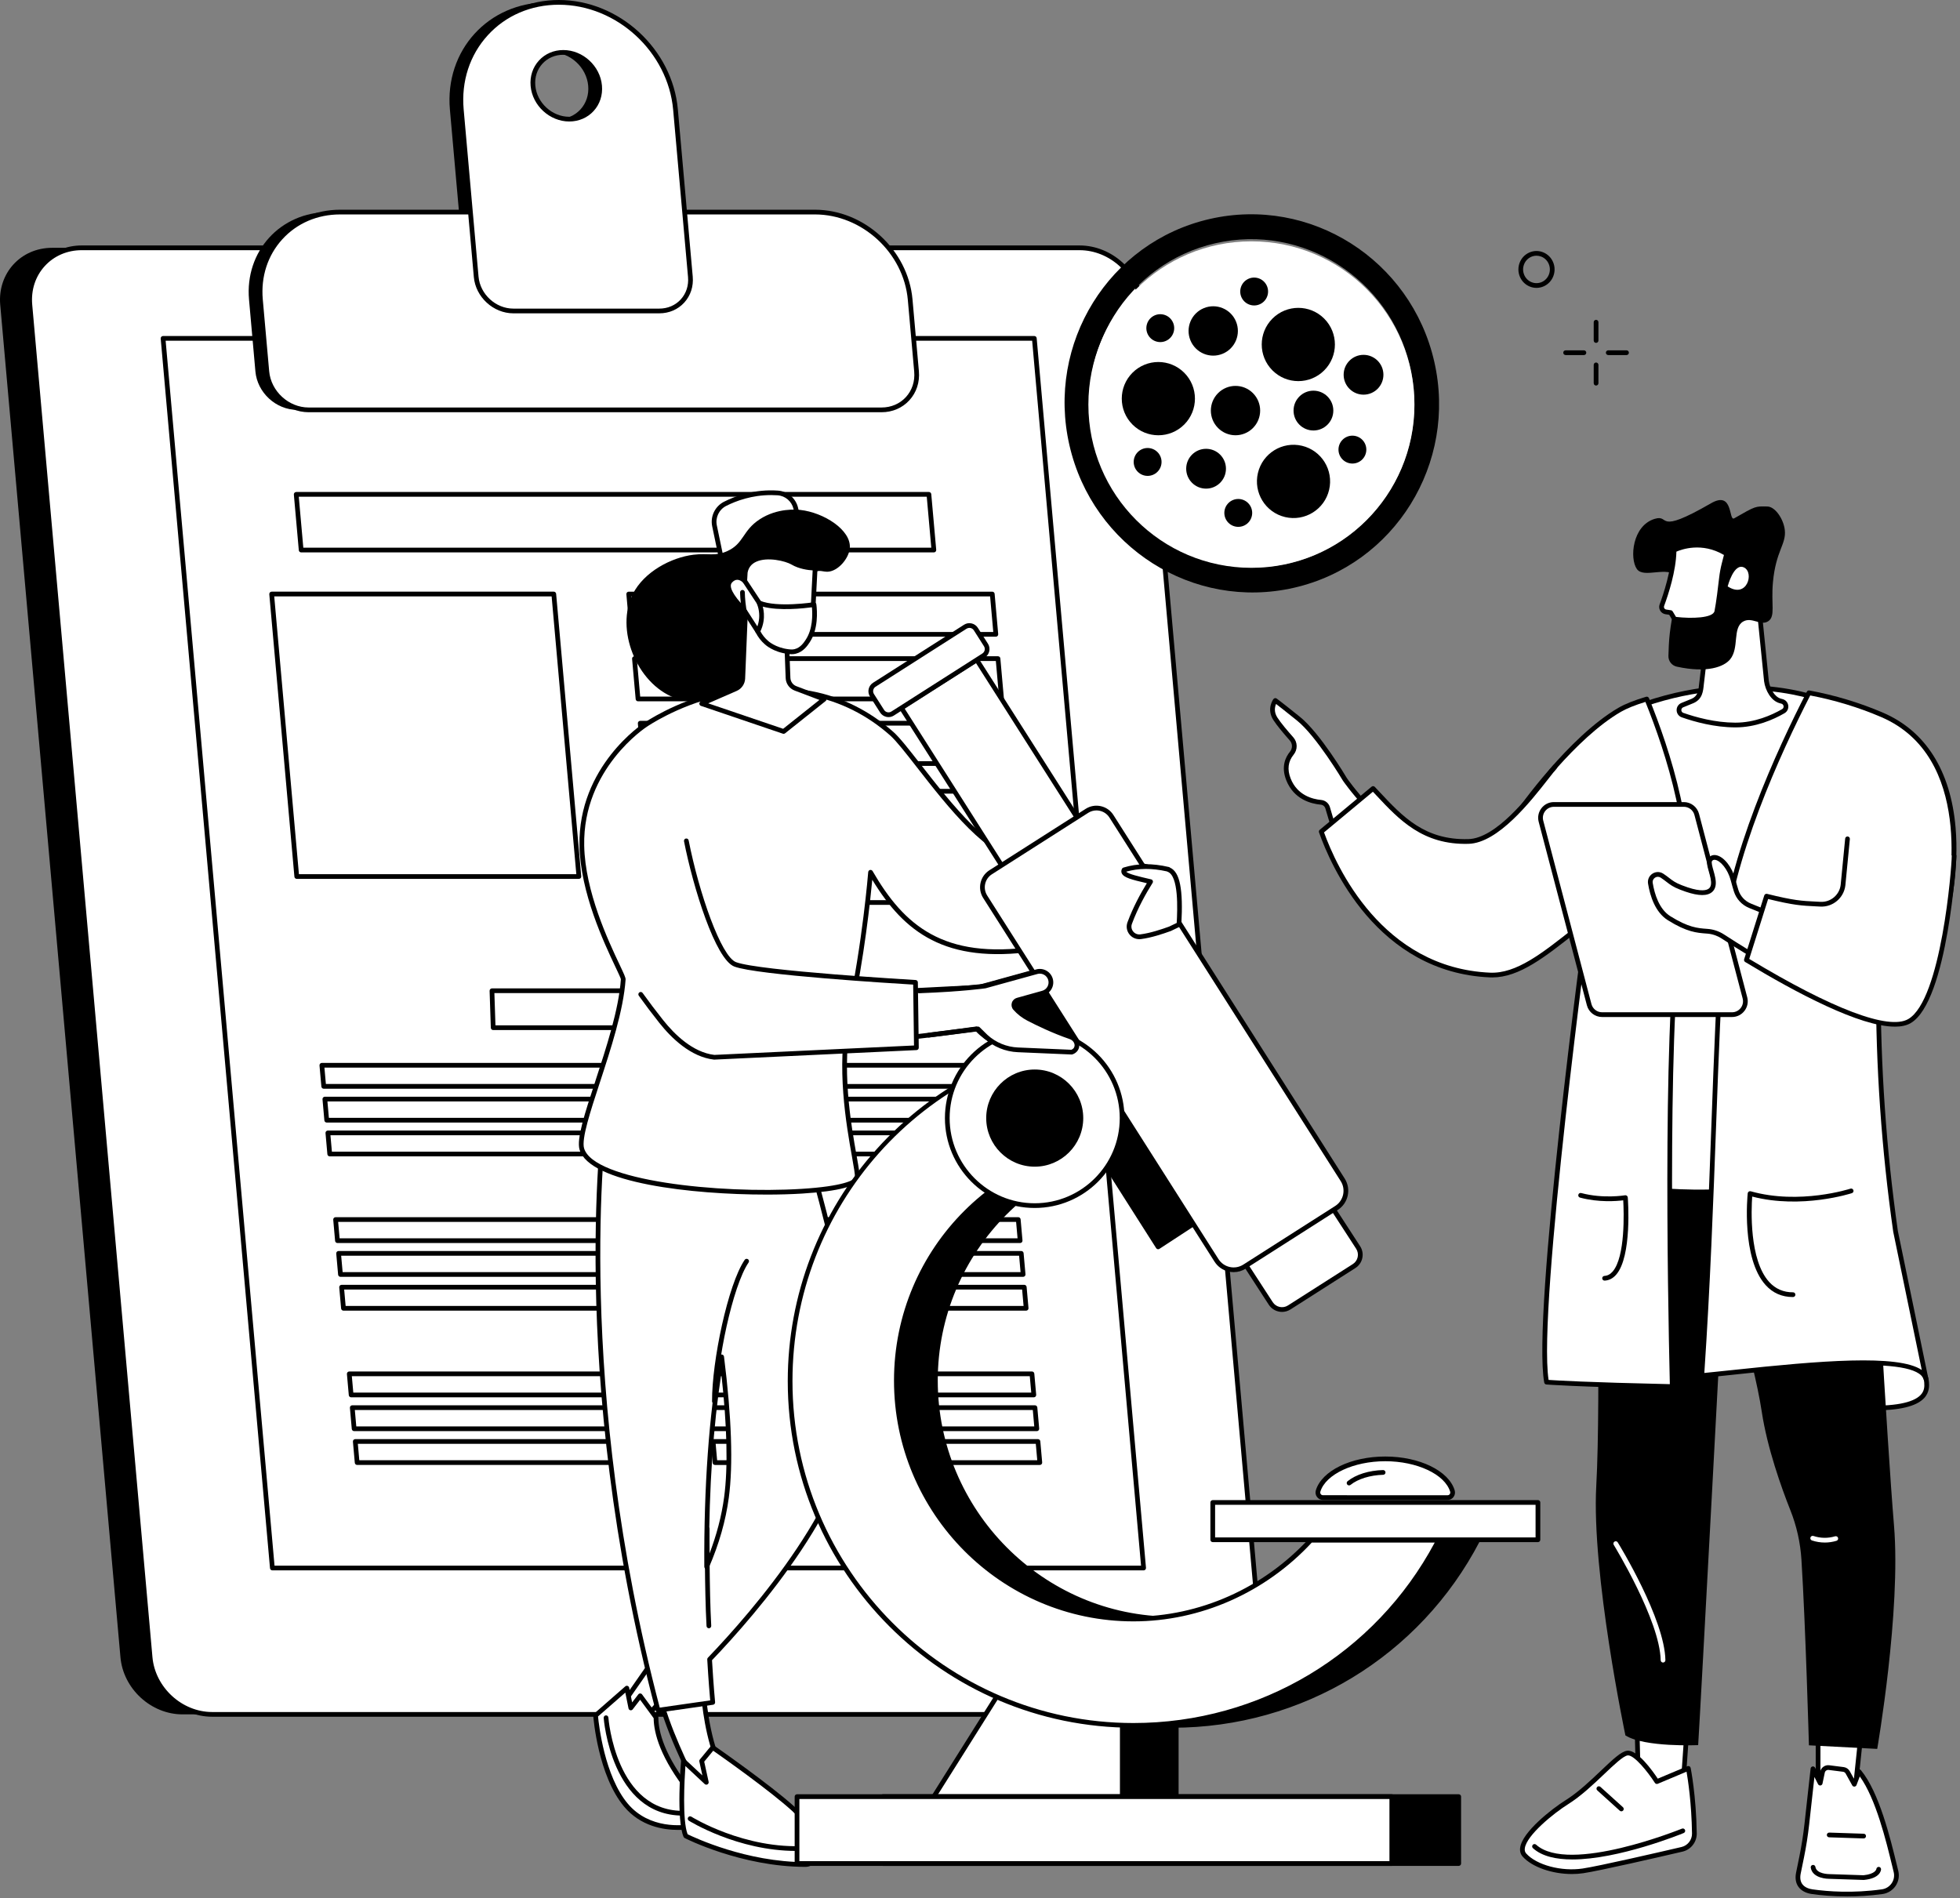 <svg width="348" height="337" viewBox="0 0 348 337" fill="none" xmlns="http://www.w3.org/2000/svg">
<rect x="0" y="0" width="348" height="337" fill="#808080" stroke="none"/>
<path d="M9.259 44.001H186.413C192.001 44.001 196.934 48.537 197.433 54.133L218.778 294.266C219.275 299.862 215.148 304.398 209.559 304.398H32.406C26.817 304.398 21.885 299.862 21.386 294.266L0.041 54.133C-0.456 48.537 3.671 44.001 9.259 44.001Z" fill="black"/>
<path d="M14.519 44.001H191.673C197.261 44.001 202.194 48.537 202.693 54.133L224.038 294.266C224.535 299.862 220.408 304.398 214.819 304.398H37.667C32.079 304.398 27.146 299.862 26.648 294.266L5.302 54.133C4.805 48.537 8.932 44.001 14.521 44.001H14.519Z" fill="white"/>
<path d="M214.822 304.818H37.669C31.879 304.818 26.749 300.101 26.231 294.303L4.886 54.17C4.635 51.337 5.503 48.674 7.334 46.67C9.154 44.678 11.707 43.581 14.521 43.581H191.674C197.464 43.581 202.594 48.298 203.11 54.096L224.455 294.229C224.706 297.061 223.838 299.725 222.007 301.728C220.187 303.721 217.634 304.818 214.821 304.818H214.822ZM14.522 44.421C11.947 44.421 9.614 45.422 7.953 47.238C6.283 49.066 5.49 51.502 5.721 54.097L27.067 294.231C27.545 299.607 32.3 303.982 37.669 303.982H214.822C217.398 303.982 219.731 302.981 221.392 301.164C223.062 299.337 223.855 296.9 223.624 294.307L202.278 54.173C201.8 48.798 197.045 44.423 191.676 44.423H14.522V44.421Z" fill="black"/>
<path d="M48.356 278.411H203.051L183.644 60.08H28.949L48.356 278.411Z" fill="white"/>
<path d="M203.052 278.829H48.358C48.142 278.829 47.961 278.663 47.94 278.446L28.533 60.117C28.522 60.001 28.563 59.884 28.642 59.797C28.721 59.71 28.834 59.66 28.951 59.66H183.645C183.861 59.66 184.042 59.827 184.062 60.043L203.47 278.374C203.481 278.491 203.44 278.607 203.361 278.694C203.281 278.781 203.169 278.831 203.052 278.831V278.829ZM48.742 277.991H202.594L183.261 60.5H29.409L48.742 277.991Z" fill="black"/>
<path d="M165.807 98.083H53.471C53.254 98.083 53.073 97.916 53.053 97.7L52.174 87.814C52.163 87.698 52.203 87.581 52.283 87.494C52.362 87.407 52.475 87.357 52.591 87.357H164.93C165.146 87.357 165.327 87.524 165.347 87.74L166.226 97.626C166.238 97.743 166.197 97.859 166.119 97.946C166.04 98.033 165.927 98.083 165.811 98.083H165.807ZM53.853 97.243H165.351L164.547 88.195H53.049L53.853 97.243Z" fill="black"/>
<path d="M102.783 156.051H52.69C52.474 156.051 52.292 155.885 52.272 155.668L47.814 105.51C47.803 105.393 47.844 105.277 47.923 105.19C48.003 105.103 48.115 105.053 48.232 105.053H98.325C98.541 105.053 98.722 105.219 98.742 105.436L103.2 155.594C103.211 155.711 103.171 155.828 103.091 155.915C103.012 156.001 102.899 156.051 102.783 156.051ZM53.074 155.213H102.326L97.942 105.894H48.69L53.074 155.213Z" fill="black"/>
<path d="M176.815 113.053H112.266C112.05 113.053 111.869 112.887 111.848 112.671L111.213 105.512C111.202 105.395 111.242 105.279 111.322 105.192C111.401 105.105 111.514 105.055 111.63 105.055H176.179C176.396 105.055 176.577 105.221 176.597 105.438L177.232 112.597C177.244 112.713 177.203 112.83 177.123 112.917C177.044 113.004 176.931 113.053 176.815 113.053ZM112.648 112.215H176.357L175.795 105.896H112.087L112.648 112.215Z" fill="black"/>
<path d="M177.831 124.522H113.281C113.065 124.522 112.884 124.356 112.864 124.139L112.228 116.98C112.217 116.864 112.258 116.747 112.337 116.66C112.417 116.573 112.529 116.523 112.646 116.523H177.195C177.411 116.523 177.592 116.69 177.613 116.906L178.248 124.065C178.259 124.182 178.218 124.298 178.139 124.385C178.06 124.472 177.947 124.522 177.831 124.522ZM113.666 123.682H177.374L176.813 117.363H113.104L113.666 123.682Z" fill="black"/>
<path d="M178.854 135.99H114.305C114.089 135.99 113.908 135.823 113.887 135.607L113.252 128.448C113.241 128.332 113.281 128.215 113.361 128.128C113.44 128.041 113.553 127.991 113.669 127.991H178.218C178.435 127.991 178.616 128.158 178.636 128.374L179.271 135.533C179.283 135.65 179.242 135.766 179.162 135.853C179.083 135.94 178.97 135.99 178.854 135.99ZM114.689 135.152H178.398L177.836 128.833H114.127L114.689 135.152Z" fill="black"/>
<path d="M179.627 148.071H115.078C114.862 148.071 114.681 147.905 114.661 147.688L114.025 140.529C114.014 140.413 114.055 140.296 114.134 140.209C114.214 140.122 114.326 140.072 114.443 140.072H178.992C179.208 140.072 179.389 140.239 179.409 140.455L180.045 147.614C180.056 147.731 180.015 147.847 179.936 147.934C179.856 148.021 179.744 148.071 179.627 148.071ZM115.461 147.231H179.169L178.608 140.912H114.899L115.461 147.231Z" fill="black"/>
<path d="M180.131 160.665H115.582C115.366 160.665 115.185 160.498 115.165 160.282L114.529 153.123C114.518 153.006 114.559 152.89 114.638 152.803C114.718 152.716 114.83 152.666 114.947 152.666H179.496C179.712 152.666 179.893 152.832 179.913 153.049L180.549 160.208C180.56 160.324 180.519 160.441 180.44 160.528C180.36 160.615 180.248 160.665 180.131 160.665ZM115.965 159.827H179.673L179.112 153.508H115.403L115.965 159.827Z" fill="black"/>
<path d="M178.69 193.312H121.01C120.794 193.312 120.612 193.146 120.592 192.929L120.26 189.182C120.249 189.065 120.289 188.948 120.367 188.862C120.446 188.775 120.559 188.725 120.675 188.725H178.356C178.572 188.725 178.753 188.891 178.773 189.108L179.106 192.855C179.117 192.972 179.076 193.088 178.999 193.175C178.919 193.262 178.806 193.312 178.69 193.312ZM121.392 192.474H178.232L177.973 189.564H121.133L121.392 192.474Z" fill="black"/>
<path d="M179.221 199.317H121.541C121.325 199.317 121.144 199.151 121.123 198.934L120.791 195.186C120.78 195.07 120.82 194.953 120.898 194.866C120.977 194.779 121.09 194.729 121.207 194.729H178.887C179.103 194.729 179.284 194.896 179.304 195.112L179.637 198.86C179.648 198.977 179.607 199.093 179.53 199.18C179.45 199.267 179.338 199.317 179.221 199.317ZM121.925 198.479H178.765L178.506 195.569H121.667L121.925 198.479Z" fill="black"/>
<path d="M179.756 205.322H122.076C121.86 205.322 121.679 205.156 121.659 204.939L121.326 201.191C121.315 201.075 121.356 200.958 121.433 200.871C121.513 200.784 121.625 200.734 121.742 200.734H179.422C179.638 200.734 179.819 200.901 179.84 201.117L180.172 204.865C180.183 204.982 180.143 205.098 180.063 205.185C179.984 205.272 179.871 205.322 179.755 205.322H179.756ZM122.46 204.484H179.3L179.042 201.574H122.202L122.46 204.484Z" fill="black"/>
<path d="M181.128 220.708H123.447C123.231 220.708 123.05 220.541 123.03 220.325L122.697 216.577C122.686 216.46 122.727 216.344 122.804 216.257C122.884 216.17 122.996 216.12 123.113 216.12H180.793C181.009 216.12 181.19 216.287 181.211 216.503L181.543 220.251C181.554 220.367 181.514 220.484 181.436 220.571C181.357 220.658 181.244 220.708 181.128 220.708ZM123.83 219.87H180.669L180.411 216.96H123.571L123.83 219.87Z" fill="black"/>
<path d="M181.659 226.712H123.978C123.762 226.712 123.581 226.545 123.561 226.329L123.228 222.581C123.217 222.464 123.258 222.348 123.336 222.261C123.415 222.174 123.528 222.124 123.644 222.124H181.324C181.541 222.124 181.722 222.291 181.742 222.507L182.074 226.255C182.086 226.371 182.045 226.488 181.967 226.575C181.888 226.662 181.775 226.712 181.659 226.712ZM124.363 225.874H181.203L180.944 222.964H124.104L124.363 225.874Z" fill="black"/>
<path d="M182.194 232.717H124.514C124.297 232.717 124.116 232.55 124.096 232.334L123.764 228.586C123.752 228.469 123.793 228.353 123.871 228.266C123.95 228.179 124.063 228.129 124.179 228.129H181.86C182.076 228.129 182.257 228.295 182.277 228.512L182.61 232.26C182.621 232.376 182.58 232.493 182.501 232.58C182.421 232.667 182.309 232.717 182.192 232.717H182.194ZM124.898 231.879H181.738L181.479 228.969H124.639L124.898 231.879Z" fill="black"/>
<path d="M183.557 248.102H125.877C125.661 248.102 125.48 247.936 125.459 247.719L125.127 243.972C125.116 243.855 125.156 243.738 125.236 243.652C125.315 243.565 125.428 243.515 125.544 243.515H183.225C183.441 243.515 183.622 243.681 183.642 243.898L183.975 247.645C183.986 247.762 183.945 247.878 183.868 247.965C183.788 248.052 183.675 248.102 183.559 248.102H183.557ZM126.259 247.264H183.099L182.84 244.354H126.001L126.259 247.264Z" fill="black"/>
<path d="M184.092 254.107H126.412C126.196 254.107 126.015 253.941 125.995 253.724L125.662 249.976C125.651 249.86 125.692 249.743 125.769 249.656C125.849 249.569 125.961 249.52 126.078 249.52H183.758C183.974 249.52 184.155 249.686 184.176 249.902L184.508 253.65C184.519 253.767 184.479 253.883 184.401 253.97C184.321 254.057 184.209 254.107 184.092 254.107ZM126.794 253.269H183.634L183.376 250.359H126.536L126.794 253.269Z" fill="black"/>
<path d="M184.624 260.114H126.943C126.727 260.114 126.546 259.948 126.526 259.731L126.193 255.983C126.182 255.867 126.223 255.75 126.3 255.663C126.38 255.576 126.492 255.526 126.609 255.526H184.289C184.505 255.526 184.686 255.693 184.707 255.909L185.039 259.657C185.05 259.774 185.01 259.89 184.932 259.977C184.853 260.064 184.74 260.114 184.624 260.114ZM127.326 259.274H184.166L183.907 256.364H127.067L127.326 259.274Z" fill="black"/>
<path d="M115.159 193.312H57.478C57.262 193.312 57.081 193.146 57.061 192.929L56.728 189.182C56.717 189.065 56.758 188.948 56.836 188.862C56.915 188.775 57.028 188.725 57.144 188.725H114.824C115.041 188.725 115.222 188.891 115.242 189.108L115.574 192.855C115.586 192.972 115.545 193.088 115.467 193.175C115.388 193.262 115.275 193.312 115.159 193.312ZM57.861 192.472H114.701L114.442 189.563H57.602L57.861 192.472Z" fill="black"/>
<path d="M115.69 199.317H58.01C57.794 199.317 57.612 199.151 57.592 198.934L57.26 195.186C57.248 195.07 57.289 194.953 57.369 194.866C57.448 194.779 57.561 194.729 57.677 194.729H115.358C115.574 194.729 115.755 194.896 115.775 195.112L116.108 198.86C116.119 198.977 116.078 199.093 116 199.18C115.921 199.267 115.808 199.317 115.692 199.317H115.69ZM58.394 198.477H115.234L114.975 195.567H58.135L58.394 198.477Z" fill="black"/>
<path d="M116.225 205.322H58.545C58.329 205.322 58.148 205.156 58.127 204.939L57.795 201.191C57.784 201.075 57.824 200.958 57.902 200.871C57.981 200.784 58.094 200.734 58.21 200.734H115.891C116.107 200.734 116.288 200.901 116.308 201.117L116.641 204.865C116.652 204.982 116.611 205.098 116.532 205.185C116.452 205.272 116.34 205.322 116.223 205.322H116.225ZM58.929 204.482H115.769L115.51 201.572H58.67L58.929 204.482Z" fill="black"/>
<path d="M117.596 220.708H59.916C59.7 220.708 59.519 220.541 59.498 220.325L59.166 216.577C59.155 216.46 59.195 216.344 59.273 216.257C59.352 216.17 59.465 216.12 59.581 216.12H117.262C117.478 216.12 117.659 216.287 117.679 216.503L118.012 220.251C118.023 220.367 117.982 220.484 117.905 220.571C117.825 220.658 117.713 220.708 117.596 220.708ZM60.298 219.87H117.138L116.88 216.96H60.04L60.298 219.87Z" fill="black"/>
<path d="M118.131 226.712H60.451C60.235 226.712 60.054 226.545 60.034 226.329L59.701 222.581C59.69 222.464 59.731 222.348 59.808 222.261C59.888 222.174 60 222.124 60.117 222.124H117.797C118.013 222.124 118.194 222.291 118.215 222.507L118.547 226.255C118.558 226.371 118.518 226.488 118.44 226.575C118.361 226.662 118.248 226.712 118.131 226.712ZM60.834 225.874H117.673L117.415 222.964H60.575L60.834 225.874Z" fill="black"/>
<path d="M118.663 232.717H60.982C60.766 232.717 60.585 232.55 60.565 232.334L60.232 228.586C60.221 228.469 60.262 228.353 60.339 228.266C60.419 228.179 60.532 228.129 60.648 228.129H118.328C118.544 228.129 118.726 228.295 118.746 228.512L119.078 232.26C119.089 232.376 119.049 232.493 118.969 232.58C118.89 232.667 118.777 232.717 118.661 232.717H118.663ZM61.367 231.879H118.206L117.948 228.969H61.108L61.367 231.879Z" fill="black"/>
<path d="M120.026 248.102H62.346C62.13 248.102 61.948 247.936 61.928 247.719L61.596 243.972C61.584 243.855 61.625 243.738 61.705 243.652C61.784 243.565 61.897 243.515 62.013 243.515H119.693C119.91 243.515 120.091 243.681 120.111 243.898L120.444 247.645C120.455 247.762 120.414 247.878 120.336 247.965C120.257 248.052 120.144 248.102 120.028 248.102H120.026ZM62.728 247.264H119.568L119.309 244.354H62.469L62.728 247.264Z" fill="black"/>
<path d="M120.557 254.107H62.877C62.661 254.107 62.48 253.941 62.459 253.724L62.127 249.976C62.116 249.86 62.156 249.743 62.234 249.656C62.313 249.569 62.426 249.52 62.542 249.52H120.223C120.439 249.52 120.62 249.686 120.64 249.902L120.973 253.65C120.984 253.767 120.943 253.883 120.866 253.97C120.786 254.057 120.674 254.107 120.557 254.107ZM63.259 253.269H120.099L119.84 250.359H63.001L63.259 253.269Z" fill="black"/>
<path d="M121.092 260.112H63.412C63.196 260.112 63.015 259.946 62.995 259.729L62.662 255.981C62.651 255.865 62.691 255.748 62.769 255.661C62.849 255.574 62.961 255.524 63.078 255.524H120.758C120.974 255.524 121.155 255.691 121.176 255.907L121.508 259.655C121.519 259.772 121.479 259.888 121.401 259.975C121.321 260.062 121.209 260.112 121.092 260.112ZM63.794 259.274H120.634L120.376 256.364H63.536L63.794 259.274Z" fill="black"/>
<path d="M145.244 182.894H87.564C87.338 182.894 87.153 182.714 87.146 182.489L86.93 175.929C86.926 175.816 86.969 175.705 87.048 175.624C87.128 175.542 87.237 175.496 87.349 175.496H145.03C145.255 175.496 145.44 175.676 145.447 175.901L145.663 182.461C145.667 182.574 145.625 182.685 145.545 182.766C145.466 182.847 145.357 182.894 145.244 182.894ZM87.968 182.056H144.81L144.621 176.334H87.78L87.968 182.056Z" fill="black"/>
<path d="M52.772 72.774H154.499C158.264 72.774 161.044 69.718 160.708 65.948L159.575 53.2C158.812 44.615 151.244 37.654 142.668 37.654H58.359C49.785 37.654 43.452 44.614 44.215 53.2L45.347 65.948C45.681 69.718 49.005 72.774 52.77 72.774H52.772Z" fill="black"/>
<path d="M79.881 19.46L82.521 49.151C82.819 52.499 85.771 55.213 89.115 55.213H115.036C118.38 55.213 120.85 52.499 120.552 49.151L117.912 19.46C116.977 8.944 107.707 0.42 97.204 0.42C86.702 0.42 78.946 8.944 79.881 19.46ZM92.604 15.228C92.314 11.956 94.727 9.305 97.993 9.305C101.259 9.305 104.145 11.957 104.435 15.228C104.725 18.5 102.313 21.151 99.046 21.151C95.78 21.151 92.894 18.499 92.604 15.228Z" fill="black"/>
<path d="M54.799 72.774H156.526C160.291 72.774 163.072 69.718 162.735 65.948L161.603 53.2C160.84 44.615 153.271 37.654 144.695 37.654H60.386C51.812 37.654 45.479 44.614 46.242 53.2L47.374 65.948C47.709 69.718 51.032 72.774 54.797 72.774H54.799Z" fill="white"/>
<path d="M156.524 73.194H54.797C50.827 73.194 47.309 69.96 46.957 65.987L45.822 53.239C45.442 48.957 46.755 44.932 49.521 41.906C52.272 38.896 56.129 37.238 60.384 37.238H144.693C153.465 37.238 161.237 44.384 162.016 53.166L163.149 65.913C163.322 67.861 162.724 69.69 161.464 71.068C160.211 72.439 158.456 73.194 156.522 73.194H156.524ZM60.384 38.074C56.367 38.074 52.728 39.636 50.14 42.47C47.535 45.32 46.299 49.118 46.657 53.164L47.792 65.911C48.108 69.465 51.25 72.354 54.797 72.354H156.524C158.22 72.354 159.757 71.695 160.849 70.501C161.948 69.298 162.469 67.694 162.317 65.985L161.185 53.238C160.442 44.876 153.043 38.074 144.695 38.074H60.386H60.384Z" fill="black"/>
<path d="M81.904 19.46L84.544 49.151C84.842 52.499 87.794 55.213 91.138 55.213H117.059C120.403 55.213 122.873 52.499 122.576 49.151L119.936 19.46C119.001 8.944 109.73 0.42 99.228 0.42C88.725 0.42 80.97 8.944 81.904 19.46ZM94.628 15.228C94.338 11.956 96.75 9.305 100.017 9.305C103.283 9.305 106.169 11.957 106.459 15.228C106.749 18.5 104.336 21.151 101.07 21.151C97.803 21.151 94.918 18.499 94.628 15.228Z" fill="white"/>
<path d="M117.061 55.633H91.14C87.589 55.633 84.445 52.741 84.129 49.188L81.489 19.497C81.025 14.279 82.625 9.373 85.995 5.686C89.346 2.02 94.046 0 99.23 0C109.926 0 119.403 8.713 120.355 19.424L122.995 49.114C123.15 50.856 122.614 52.495 121.487 53.729C120.366 54.957 118.794 55.633 117.063 55.633H117.061ZM99.23 0.838C94.284 0.838 89.802 2.76 86.612 6.253C83.403 9.764 81.88 14.442 82.324 19.424L84.964 49.114C85.243 52.245 88.014 54.795 91.14 54.795H117.061C118.556 54.795 119.906 54.216 120.869 53.163C121.835 52.105 122.295 50.693 122.16 49.188L119.52 19.497C118.605 9.209 109.503 0.84 99.23 0.84V0.838ZM101.071 21.571C97.598 21.571 94.52 18.743 94.212 15.265C94.061 13.559 94.585 11.956 95.688 10.748C96.785 9.547 98.324 8.885 100.018 8.885C103.492 8.885 106.569 11.713 106.878 15.191C107.029 16.897 106.505 18.5 105.402 19.708C104.304 20.909 102.766 21.571 101.071 21.571ZM100.018 9.725C98.561 9.725 97.244 10.289 96.305 11.316C95.363 12.348 94.914 13.724 95.045 15.193C95.317 18.249 98.019 20.735 101.071 20.735C102.527 20.735 103.846 20.171 104.783 19.144C105.725 18.112 106.174 16.736 106.043 15.267C105.771 12.211 103.069 9.725 100.017 9.725H100.018Z" fill="black"/>
<path d="M283.384 60.881C283.153 60.881 282.965 60.694 282.965 60.461V57.209C282.965 56.978 283.151 56.789 283.384 56.789C283.617 56.789 283.804 56.976 283.804 57.209V60.461C283.804 60.692 283.617 60.881 283.384 60.881Z" fill="black"/>
<path d="M283.384 68.458C283.153 68.458 282.965 68.271 282.965 68.038V64.786C282.965 64.555 283.151 64.366 283.384 64.366C283.617 64.366 283.804 64.553 283.804 64.786V68.038C283.804 68.269 283.617 68.458 283.384 68.458Z" fill="black"/>
<path d="M281.226 63.044H277.978C277.747 63.044 277.559 62.857 277.559 62.624C277.559 62.391 277.745 62.204 277.978 62.204H281.226C281.457 62.204 281.645 62.391 281.645 62.624C281.645 62.857 281.459 63.044 281.226 63.044Z" fill="black"/>
<path d="M288.792 63.044H285.544C285.313 63.044 285.125 62.857 285.125 62.624C285.125 62.391 285.312 62.204 285.544 62.204H288.792C289.023 62.204 289.212 62.391 289.212 62.624C289.212 62.857 289.025 63.044 288.792 63.044Z" fill="black"/>
<path d="M272.806 51.115C272.418 51.115 272.03 51.043 271.659 50.898C270.849 50.584 270.212 49.964 269.865 49.156C269.154 47.506 269.891 45.573 271.509 44.846C272.289 44.496 273.155 44.472 273.951 44.783C274.76 45.097 275.398 45.717 275.747 46.525C276.458 48.175 275.721 50.108 274.103 50.835C273.689 51.022 273.247 51.115 272.808 51.117L272.806 51.115ZM272.804 45.404C272.479 45.404 272.156 45.473 271.851 45.61C270.648 46.15 270.103 47.591 270.633 48.823C270.892 49.424 271.365 49.883 271.962 50.116C272.547 50.343 273.185 50.327 273.759 50.07C274.962 49.529 275.507 48.088 274.977 46.856C274.718 46.255 274.245 45.796 273.646 45.563C273.373 45.456 273.089 45.404 272.804 45.404Z" fill="black"/>
<path d="M120.238 288.689C119.996 289.067 110.773 302.273 110.773 302.273C110.773 302.273 111.006 305.638 113.397 306.293L124.365 294.407L120.238 288.689Z" fill="white"/>
<path d="M113.394 306.712C113.357 306.712 113.32 306.706 113.283 306.697C110.637 305.972 110.364 302.452 110.353 302.302C110.345 302.206 110.373 302.111 110.428 302.032C113.617 297.466 119.697 288.755 119.884 288.463C119.959 288.347 120.087 288.275 120.224 288.271C120.377 288.265 120.493 288.332 120.575 288.445L124.702 294.163C124.818 294.324 124.805 294.546 124.67 294.694L113.702 306.579C113.621 306.666 113.51 306.714 113.395 306.714L113.394 306.712ZM111.204 302.385C111.276 302.968 111.657 305.18 113.27 305.811L123.822 294.377L120.244 289.42C118.65 291.725 112.1 301.101 111.203 302.387L111.204 302.385Z" fill="black"/>
<path d="M105.746 304.594C105.746 304.594 106.531 315.02 111.13 320.509C115.728 325.997 123.108 324.242 123.108 324.242C123.108 324.242 123.668 319.6 122.711 318.392C121.754 317.186 116.461 310.736 116.476 304.937L113.664 301.104L112.005 303.255L111.296 299.742L105.746 304.594Z" fill="white"/>
<path d="M120.388 324.915C117.725 324.915 113.715 324.245 110.811 320.777C106.179 315.25 105.362 305.057 105.329 304.626C105.32 304.494 105.372 304.365 105.471 304.278L111.021 299.426C111.134 299.328 111.289 299.296 111.431 299.344C111.572 299.393 111.677 299.513 111.707 299.659L112.235 302.273L113.334 300.848C113.414 300.745 113.53 300.682 113.67 300.686C113.801 300.686 113.925 300.75 114.003 300.858L116.815 304.691C116.868 304.763 116.896 304.85 116.896 304.94C116.89 307.436 117.932 311.727 122.935 318.004L123.039 318.133C124.075 319.439 123.584 323.8 123.524 324.293C123.502 324.467 123.377 324.61 123.205 324.65C123.175 324.658 122.041 324.915 120.388 324.915ZM106.181 304.768C106.323 306.254 107.345 315.338 111.45 320.237C115.329 324.869 121.35 324.129 122.725 323.888C122.907 322.129 122.963 319.388 122.381 318.653L122.279 318.524C117.214 312.17 116.089 307.722 116.057 305.075L113.656 301.801L112.336 303.512C112.237 303.642 112.07 303.701 111.91 303.664C111.749 303.627 111.627 303.499 111.594 303.338L111.027 300.532L106.181 304.768Z" fill="black"/>
<path d="M107.602 304.995C107.602 304.995 108.793 322.317 121.633 321.943L107.602 304.995Z" fill="white"/>
<path d="M121.229 322.371C108.526 322.371 107.197 305.2 107.184 305.025C107.17 304.793 107.343 304.594 107.572 304.577C107.8 304.562 108.003 304.736 108.02 304.966C108.031 305.136 109.337 321.884 121.622 321.525C121.853 321.52 122.045 321.701 122.053 321.932C122.06 322.164 121.877 322.358 121.646 322.363C121.506 322.367 121.365 322.369 121.229 322.369V322.371Z" fill="black"/>
<path d="M124.887 300.023C124.833 300.589 125.417 308.503 127.868 313.472C127.868 313.472 126.736 317.118 123.27 316.463C123.27 316.463 117.946 306.313 116.828 299.74L124.887 300.021V300.023Z" fill="white"/>
<path d="M124.087 316.963C123.806 316.963 123.511 316.935 123.197 316.876C123.071 316.852 122.964 316.772 122.903 316.659C122.685 316.243 117.534 306.374 116.42 299.813C116.398 299.689 116.435 299.561 116.518 299.467C116.601 299.372 116.723 299.322 116.849 299.324L124.907 299.605C125.022 299.609 125.129 299.663 125.207 299.748C125.282 299.833 125.321 299.95 125.31 300.064C125.275 300.469 125.794 308.311 128.249 313.289C128.297 313.385 128.307 313.496 128.273 313.6C128.262 313.637 127.189 316.966 124.089 316.966L124.087 316.963ZM123.548 316.084C126.127 316.447 127.18 314.129 127.418 313.498C125.271 309.023 124.553 302.299 124.475 300.427L117.339 300.177C118.51 306.121 122.849 314.719 123.55 316.082L123.548 316.084Z" fill="black"/>
<path d="M121.339 312.667C121.339 312.667 120.456 323.048 121.759 325.988C121.759 325.988 131.626 331.069 143.078 331.055C143.891 331.055 144.558 330.394 144.55 329.58C144.534 327.618 144.018 324.033 140.885 321.193C136.329 317.066 126.551 310.288 126.551 310.288L124.578 312.68L125.406 316.463L121.339 312.667Z" fill="white"/>
<path d="M143.035 331.476C131.631 331.476 121.669 326.413 121.57 326.361C121.485 326.317 121.416 326.247 121.377 326.158C120.047 323.154 120.888 313.059 120.923 312.63C120.936 312.471 121.039 312.332 121.189 312.275C121.339 312.217 121.507 312.249 121.625 312.36L124.71 315.24L124.171 312.77C124.143 312.645 124.174 312.513 124.256 312.413L126.229 310.022C126.367 309.853 126.611 309.82 126.79 309.944C126.888 310.012 136.643 316.785 141.167 320.882C144.437 323.845 144.954 327.601 144.971 329.576C144.975 330.078 144.783 330.551 144.428 330.91C144.069 331.273 143.591 331.472 143.079 331.474H143.033L143.035 331.476ZM122.087 325.682C123.304 326.28 132.554 330.636 143.035 330.636C143.334 330.636 143.622 330.535 143.835 330.322C144.031 330.124 144.138 329.861 144.136 329.586C144.121 327.747 143.641 324.254 140.607 321.505C136.582 317.859 128.346 312.053 126.632 310.854L125.034 312.791L125.817 316.374C125.856 316.553 125.774 316.736 125.615 316.827C125.457 316.918 125.257 316.896 125.122 316.77L121.693 313.57C121.522 316.061 121.128 323.22 122.087 325.682Z" fill="black"/>
<path d="M122.527 322.919C122.527 322.919 131.91 328.851 143.137 328.174L122.527 322.919Z" fill="white"/>
<path d="M141.357 328.646C130.928 328.646 122.395 323.33 122.304 323.274C122.109 323.15 122.051 322.891 122.173 322.695C122.297 322.499 122.556 322.442 122.752 322.564C122.844 322.623 132.164 328.417 143.112 327.755C143.341 327.742 143.541 327.918 143.555 328.149C143.57 328.38 143.393 328.578 143.164 328.593C142.558 328.63 141.954 328.646 141.359 328.646H141.357Z" fill="black"/>
<path d="M151.79 249.545C151.736 228.486 140.883 196.509 140.883 196.509L136.452 197.22L136.667 195.259L107.581 196.507C107.581 196.507 100.708 242.658 116.827 303.666L126.55 302.269C126.55 302.269 126.268 299.389 125.99 294.62C134.054 286.211 151.832 265.825 151.792 249.541L151.79 249.545ZM128.987 265.851C128.387 270.359 127.056 274.527 125.468 278.184C125.407 266.98 125.953 253.402 128.13 240.922C129.205 249.473 129.901 258.992 128.987 265.853V265.851Z" fill="white"/>
<path d="M116.827 304.087C116.64 304.087 116.472 303.961 116.422 303.775C100.464 243.38 107.098 196.908 107.167 196.446C107.196 196.248 107.363 196.098 107.562 196.089L136.648 194.84C136.768 194.835 136.888 194.883 136.971 194.973C137.054 195.062 137.095 195.184 137.082 195.306L136.927 196.72L140.816 196.096C141.017 196.065 141.213 196.181 141.28 196.376C141.389 196.696 152.157 228.659 152.209 249.544C152.251 265.971 134.293 286.552 126.419 294.782C126.689 299.379 126.964 302.204 126.967 302.232C126.99 302.456 126.833 302.655 126.611 302.689L116.888 304.085C116.868 304.089 116.847 304.089 116.829 304.089L116.827 304.087ZM107.948 196.914C107.376 201.246 102.066 245.887 117.137 303.201L126.097 301.915C126.012 300.965 125.789 298.367 125.573 294.649C125.565 294.533 125.608 294.418 125.689 294.335C133.426 286.268 151.414 265.756 151.374 249.548C151.324 229.947 141.751 200.456 140.6 196.982L136.519 197.637C136.389 197.658 136.258 197.617 136.164 197.526C136.07 197.436 136.022 197.306 136.037 197.177L136.199 195.702L107.95 196.916L107.948 196.914ZM125.469 278.602C125.442 278.602 125.414 278.6 125.384 278.592C125.19 278.552 125.052 278.382 125.05 278.184C124.972 264.01 125.87 251.448 127.718 240.848C127.753 240.643 127.928 240.493 128.141 240.5C128.348 240.506 128.521 240.661 128.547 240.867C129.898 251.61 130.186 260.035 129.404 265.904C128.859 269.994 127.664 274.182 125.853 278.348C125.785 278.504 125.634 278.6 125.469 278.6V278.602ZM128.067 243.917C126.633 253.286 125.902 264.077 125.885 276.073C127.222 272.623 128.126 269.175 128.575 265.795C129.275 260.542 129.103 253.19 128.067 243.917Z" fill="black"/>
<path d="M126.846 249.241C126.615 249.241 126.428 249.054 126.426 248.824C126.386 241.769 129.244 228.052 132.222 223.692C132.351 223.502 132.611 223.452 132.804 223.583C132.994 223.715 133.044 223.975 132.913 224.166C130.064 228.337 127.224 242.026 127.263 248.819C127.263 249.05 127.078 249.239 126.847 249.241H126.846Z" fill="black"/>
<path d="M125.864 289.11C125.644 289.11 125.459 288.938 125.446 288.714C125.084 282.227 125.14 271.571 125.14 271.464C125.14 271.233 125.328 271.048 125.559 271.048H125.561C125.792 271.048 125.978 271.238 125.977 271.47C125.977 271.577 125.921 282.206 126.281 288.668C126.294 288.899 126.117 289.097 125.886 289.11C125.879 289.11 125.869 289.11 125.862 289.11H125.864Z" fill="black"/>
<path d="M160.229 184.351C156.878 184.73 160.508 175.971 160.508 175.971L173.815 175.29L183.887 172.508C184.922 172.221 185.995 172.821 186.298 173.855C186.607 174.909 185.995 176.014 184.94 176.308L180.442 177.564C179.817 177.738 179.592 178.509 180.024 178.994C180.693 179.745 181.489 180.366 182.38 180.829C184 181.669 186.839 183.05 189.814 184.068C191.209 184.545 191.467 186.312 190.076 186.796L180.508 186.386C178.084 186.282 175.055 184.488 173.433 182.675C173.433 182.675 165.995 183.7 160.229 184.351Z" fill="white"/>
<path d="M190.076 187.214C190.076 187.214 190.065 187.214 190.058 187.214L180.49 186.804C177.922 186.695 174.907 184.854 173.272 183.121C172.003 183.294 165.431 184.184 160.275 184.769C159.483 184.859 159.045 184.515 158.816 184.212C157.452 182.397 159.843 176.481 160.12 175.812C160.183 175.662 160.323 175.562 160.486 175.555L173.748 174.876L183.776 172.107C185.021 171.762 186.335 172.493 186.701 173.738C186.882 174.358 186.81 175.009 186.498 175.573C186.185 176.136 185.674 176.541 185.053 176.715L180.554 177.971C180.399 178.013 180.285 178.128 180.238 178.281C180.192 178.437 180.229 178.596 180.336 178.716C180.976 179.434 181.727 180.02 182.574 180.459C184.035 181.217 186.937 182.643 189.95 183.672C190.826 183.972 191.417 184.739 191.419 185.581C191.419 186.315 190.959 186.933 190.215 187.192C190.17 187.207 190.124 187.216 190.078 187.216L190.076 187.214ZM173.433 182.257C173.551 182.257 173.665 182.307 173.745 182.395C175.245 184.071 178.192 185.866 180.527 185.966L190.01 186.373C190.506 186.169 190.582 185.794 190.582 185.581C190.582 185.178 190.301 184.674 189.681 184.464C186.771 183.468 184.002 182.14 182.189 181.2C181.253 180.714 180.42 180.066 179.714 179.271C179.415 178.934 179.311 178.476 179.437 178.043C179.564 177.61 179.897 177.281 180.331 177.16L184.829 175.904C185.23 175.791 185.563 175.529 185.766 175.164C185.969 174.798 186.015 174.374 185.899 173.973C185.663 173.165 184.811 172.689 184.002 172.913L173.929 175.695C173.9 175.703 173.87 175.708 173.839 175.71L160.796 176.378C159.839 178.764 158.703 182.664 159.486 183.707C159.577 183.829 159.747 183.984 160.183 183.935C165.877 183.291 173.301 182.27 173.377 182.26C173.396 182.259 173.416 182.257 173.434 182.257H173.433Z" fill="black"/>
<path d="M127.452 123.255C119.909 124.986 114.571 128.719 114.571 128.719C114.571 128.719 103.032 136.087 103.306 150.146C103.518 161.055 110.72 172.962 110.657 173.893C109.944 184.304 102.225 200.286 103.302 203.997C105.913 213.002 151.542 213.25 152.2 209.123C152.494 207.281 148.141 192.706 150.855 180.084C153.587 167.366 154.57 154.876 154.57 154.876C160.238 164.686 167.238 170.811 183.532 168.51C199.79 166.214 209.071 164.144 209.071 164.144L207.793 155.054C207.793 155.054 195.468 150.786 182.078 152.223C174.101 153.08 162.381 133.871 158.354 130.284C154.289 126.666 149.36 124.139 144.016 123.133C139.314 122.247 133.484 121.871 127.454 123.255H127.452Z" fill="white"/>
<path d="M136.042 212.105C122.98 212.105 104.634 210.094 102.899 204.114C102.346 202.21 103.819 197.717 105.681 192.029C107.645 186.03 109.873 179.23 110.239 173.863C110.213 173.676 109.745 172.687 109.25 171.64C107.238 167.379 103.05 158.515 102.888 150.154C102.612 136.022 114.229 128.44 114.345 128.364C114.384 128.336 119.821 124.576 127.357 122.844C132.563 121.649 138.192 121.607 144.091 122.718C149.399 123.719 154.425 126.226 158.63 129.97C159.763 130.978 161.407 133.087 163.489 135.756C168.66 142.386 176.469 152.407 182.033 151.805C195.359 150.376 207.805 154.614 207.929 154.658C208.077 154.71 208.184 154.839 208.206 154.996L209.484 164.087C209.516 164.303 209.373 164.507 209.161 164.555C209.069 164.575 199.678 166.652 183.591 168.926C167.808 171.155 160.539 165.528 154.873 156.21C154.54 159.741 153.463 169.938 151.264 180.175C149.278 189.417 151.115 199.722 152.1 205.259C152.506 207.542 152.698 208.663 152.613 209.192C152.39 210.598 148.95 211.519 142.391 211.928C140.525 212.044 138.366 212.107 136.042 212.107V212.105ZM127.451 123.255L127.545 123.664C120.174 125.356 114.865 129.026 114.811 129.063C114.684 129.145 103.459 136.487 103.725 150.139C103.883 158.319 108.02 167.074 110.008 171.283C110.835 173.034 111.096 173.604 111.074 173.922C110.699 179.392 108.456 186.246 106.475 192.291C104.802 197.401 103.222 202.227 103.702 203.881C105.374 209.649 127.706 212.003 142.338 211.09C149.626 210.635 151.704 209.562 151.785 209.059C151.85 208.646 151.597 207.216 151.274 205.405C150.278 199.811 148.423 189.4 150.444 179.997C153.14 167.452 154.143 154.969 154.152 154.845C154.167 154.662 154.298 154.51 154.477 154.469C154.655 154.429 154.841 154.51 154.932 154.669C160.531 164.359 167.529 170.348 183.473 168.097C197.722 166.085 206.7 164.225 208.599 163.82L207.412 155.374C205.625 154.799 194.243 151.341 182.12 152.643C181.932 152.664 181.74 152.673 181.548 152.673C175.617 152.673 168.252 143.23 162.828 136.276C160.853 133.743 159.147 131.559 158.072 130.601C153.982 126.958 149.094 124.518 143.936 123.547C138.151 122.458 132.635 122.498 127.543 123.667L127.449 123.258L127.451 123.255Z" fill="black"/>
<path d="M120.098 129.741C120.098 129.741 111.881 133.234 107.543 147.452C105.149 155.299 105.587 166.488 117.396 181.363C119.757 184.338 123.075 187.298 126.819 187.725L162.707 186.032L162.549 174.426C162.549 174.426 134.717 172.817 130.534 171.228C126.83 169.82 121.464 151.494 120.906 142.5L120.098 129.739V129.741Z" fill="white"/>
<path d="M126.82 188.144C126.803 188.144 126.788 188.144 126.772 188.142C122.654 187.673 119.221 184.339 117.067 181.625C115.796 180.025 114.57 178.399 113.419 176.795C113.284 176.607 113.326 176.346 113.515 176.211C113.701 176.076 113.964 176.118 114.098 176.307C115.24 177.9 116.461 179.515 117.723 181.104C119.774 183.686 123.016 186.855 126.833 187.306L162.283 185.634L162.135 174.824C158.612 174.614 134.357 173.131 130.385 171.621C127.023 170.345 123.066 157.594 121.449 149.377C121.405 149.149 121.553 148.929 121.78 148.885C122.005 148.84 122.227 148.988 122.271 149.216C124.124 158.635 128.035 169.833 130.683 170.837C134.758 172.385 162.296 173.993 162.573 174.008C162.793 174.021 162.965 174.2 162.968 174.42L163.127 186.026C163.131 186.252 162.954 186.441 162.728 186.45L126.84 188.142C126.84 188.142 126.827 188.142 126.82 188.142V188.144Z" fill="black"/>
<path d="M128.39 100.702L126.861 93.367C126.53 91.784 127.308 90.18 128.751 89.451C130.812 88.411 134.082 87.249 138.086 87.527C139.639 87.634 140.94 88.752 141.295 90.27L142.789 96.665L128.392 100.7L128.39 100.702Z" fill="white"/>
<path d="M128.391 101.121C128.315 101.121 128.239 101.101 128.173 101.06C128.073 100.999 128.005 100.901 127.981 100.788L126.451 93.454C126.083 91.691 126.952 89.891 128.563 89.079C130.652 88.024 134.007 86.828 138.114 87.111C139.86 87.231 141.301 88.463 141.701 90.178L143.194 96.573C143.246 96.791 143.115 97.011 142.899 97.072L128.502 101.107C128.465 101.118 128.426 101.121 128.389 101.121H128.391ZM136.889 87.904C133.503 87.904 130.735 88.92 128.941 89.824C127.668 90.466 126.983 91.887 127.273 93.28L128.71 100.176L142.289 96.369L140.887 90.364C140.571 89.012 139.433 88.037 138.058 87.943C137.661 87.915 137.271 87.902 136.889 87.902V87.904Z" fill="black"/>
<path d="M142.089 90.539C141.496 90.474 138.016 90.147 134.862 92.221C131.797 94.237 132.082 96.52 129.135 97.85C126.931 98.845 125.793 98.17 123.135 98.495C119.177 98.98 114.359 101.52 112.357 105.467C109.225 111.642 112.946 121.33 119.8 123.914C124.243 125.59 128.542 123.731 129.407 123.333C131.478 122.381 133.526 119.706 137.624 114.356C141.864 108.819 143.985 106.052 144.038 103.684C144.046 103.34 144.033 102.09 144.803 101.572C145.461 101.128 146.144 101.561 147 101.511C148.825 101.403 150.739 99.145 150.887 97.291C151.142 94.098 146.252 90.994 142.087 90.541L142.089 90.539Z" fill="black"/>
<path d="M139.916 120.374L139.72 115.141C143.879 115.187 144.359 108.037 144.359 108.037L144.729 100.875C144.729 100.875 142.482 100.902 140.738 99.879C138.994 98.856 133.055 97.752 132.319 101.615L132.231 103.157C132.231 103.157 130.938 101.746 129.655 103.157C128.373 104.569 131.383 107.549 132.124 108.344C132.124 108.344 132.198 108.563 132.351 108.92L131.88 120.487C131.848 121.275 131.368 121.976 130.646 122.292L124.59 124.94L139.131 129.88L146.327 124.153L141.246 122.229C140.472 121.935 139.949 121.206 139.918 120.38L139.916 120.374Z" fill="white"/>
<path d="M139.129 130.295C139.083 130.295 139.038 130.287 138.994 130.272L124.453 125.332C124.288 125.276 124.176 125.124 124.168 124.952C124.161 124.778 124.261 124.619 124.42 124.551L130.475 121.904C131.046 121.654 131.432 121.09 131.458 120.466L131.926 108.995C131.844 108.801 131.787 108.655 131.756 108.566L131.641 108.444C130.518 107.258 127.885 104.48 129.345 102.874C129.805 102.367 130.324 102.11 130.889 102.11H130.893C131.262 102.11 131.591 102.223 131.857 102.364L131.902 101.59C131.902 101.572 131.905 101.553 131.909 101.537C132.134 100.36 132.831 99.476 133.928 98.977C136.215 97.937 139.663 98.764 140.95 99.519C142.572 100.471 144.703 100.457 144.725 100.457H144.73C144.845 100.457 144.954 100.503 145.031 100.586C145.111 100.669 145.153 100.782 145.148 100.899L144.778 108.061C144.758 108.365 144.254 115.137 140.154 115.544L140.335 120.361C140.361 121.021 140.775 121.6 141.394 121.835L146.474 123.759C146.615 123.813 146.716 123.937 146.74 124.087C146.764 124.236 146.705 124.386 146.587 124.479L139.391 130.206C139.315 130.265 139.223 130.297 139.131 130.297L139.129 130.295ZM125.746 124.884L139.046 129.403L145.486 124.279L141.094 122.616C140.16 122.263 139.533 121.388 139.496 120.389L139.301 115.155C139.297 115.041 139.339 114.93 139.419 114.847C139.498 114.765 139.626 114.715 139.724 114.719C139.735 114.719 139.748 114.719 139.759 114.719C143.443 114.719 143.936 108.072 143.941 108.006L144.289 101.276C143.518 101.23 141.891 101.039 140.527 100.238C139.437 99.598 136.243 98.842 134.274 99.737C133.42 100.125 132.916 100.756 132.737 101.664L132.65 103.18C132.641 103.348 132.532 103.494 132.373 103.549C132.214 103.607 132.038 103.562 131.924 103.438C131.92 103.435 131.458 102.946 130.895 102.946H130.887C130.57 102.948 130.259 103.113 129.966 103.437C129.345 104.119 130.113 105.61 132.251 107.865L132.43 108.054C132.471 108.096 132.502 108.148 132.521 108.206C132.524 108.215 132.593 108.418 132.737 108.748C132.763 108.805 132.774 108.868 132.77 108.931L132.299 120.498C132.26 121.439 131.678 122.292 130.815 122.67L125.75 124.882L125.746 124.884Z" fill="black"/>
<path d="M134.783 107.048C135.01 107.629 135.381 108.818 135.145 110.281C135.021 111.053 134.764 111.669 134.539 112.103C135.045 113.102 135.672 113.739 136.082 114.094C136.082 114.094 137.412 115.392 139.965 115.694C140.501 115.757 140.794 115.761 141.195 115.661C142.381 115.368 143.046 114.362 143.418 113.803C144.977 111.449 144.63 108.141 144.53 107.349C144.53 107.349 137.953 108.378 134.783 107.046V107.048Z" fill="white"/>
<path d="M140.575 116.159C140.376 116.159 140.165 116.14 139.918 116.11C137.254 115.796 135.85 114.449 135.79 114.394C135.135 113.826 134.582 113.114 134.167 112.292C134.106 112.172 134.106 112.03 134.168 111.909C134.447 111.373 134.638 110.801 134.734 110.213C134.937 108.953 134.662 107.879 134.396 107.2C134.335 107.042 134.372 106.865 134.492 106.746C134.612 106.628 134.791 106.595 134.946 106.66C137.969 107.929 144.401 106.944 144.466 106.935C144.579 106.917 144.691 106.946 144.782 107.015C144.872 107.083 144.932 107.185 144.946 107.298C145.103 108.552 145.301 111.719 143.768 114.037C143.374 114.632 142.641 115.739 141.296 116.07C141.039 116.133 140.814 116.159 140.575 116.159ZM135.009 112.098C135.362 112.744 135.814 113.308 136.356 113.778C136.385 113.805 137.649 114.999 140.014 115.28C140.537 115.341 140.769 115.337 141.094 115.256C142.122 115.002 142.715 114.109 143.067 113.574C144.302 111.711 144.281 109.173 144.159 107.827C142.755 108.015 138.331 108.508 135.436 107.712C135.619 108.432 135.722 109.336 135.56 110.348C135.462 110.953 135.277 111.539 135.011 112.098H135.009Z" fill="black"/>
<path d="M134.786 107.443C134.652 107.443 134.517 107.377 134.437 107.255L131.882 103.387C131.755 103.194 131.807 102.933 132.001 102.806C132.193 102.678 132.453 102.732 132.581 102.924L135.136 106.792C135.263 106.985 135.209 107.245 135.017 107.373C134.945 107.419 134.866 107.443 134.786 107.443Z" fill="black"/>
<path d="M134.541 112.524C134.403 112.524 134.27 112.456 134.188 112.332L131.768 108.569C131.737 108.521 131.717 108.467 131.707 108.41C131.41 106.59 131.406 105.228 131.406 105.171C131.406 104.94 131.593 104.751 131.824 104.751C132.055 104.751 132.243 104.938 132.243 105.169C132.243 105.182 132.249 106.479 132.52 108.188L134.892 111.878C135.018 112.073 134.961 112.334 134.767 112.457C134.697 112.502 134.619 112.524 134.541 112.524Z" fill="black"/>
<path d="M228.895 232.149L240.419 224.8C241.533 224.09 241.855 222.604 241.136 221.496L234.846 211.807L219.312 221.714L225.627 231.441C226.338 232.536 227.798 232.852 228.897 232.151L228.895 232.149Z" fill="white"/>
<path d="M227.628 232.94C226.712 232.94 225.81 232.49 225.276 231.669L218.962 221.942C218.901 221.848 218.88 221.735 218.904 221.624C218.928 221.515 218.995 221.419 219.089 221.36L234.622 211.452C234.816 211.328 235.073 211.383 235.199 211.578L241.489 221.267C241.899 221.898 242.036 222.651 241.877 223.387C241.718 224.123 241.28 224.75 240.647 225.154L229.122 232.503C228.661 232.797 228.142 232.94 227.628 232.94ZM219.895 221.839L225.978 231.21C226.562 232.109 227.768 232.37 228.672 231.795L240.196 224.445C240.639 224.162 240.946 223.722 241.057 223.208C241.168 222.691 241.072 222.166 240.785 221.724L234.722 212.382L219.895 221.839Z" fill="black"/>
<path d="M186.703 167.606L200.074 159.076L173.401 117.153L160.03 125.683L186.703 167.606Z" fill="white"/>
<path d="M186.701 168.01C186.562 168.01 186.427 167.942 186.348 167.816L159.679 125.893C159.619 125.799 159.599 125.686 159.623 125.577C159.647 125.467 159.714 125.373 159.808 125.314L173.18 116.784C173.374 116.66 173.632 116.718 173.758 116.912L200.427 158.835C200.486 158.929 200.507 159.042 200.483 159.151C200.459 159.261 200.392 159.355 200.298 159.414L186.926 167.944C186.856 167.988 186.778 168.01 186.701 168.01ZM160.61 125.795L186.828 167.011L199.494 158.933L173.276 117.717L160.61 125.795Z" fill="black"/>
<path d="M175.336 319.08H208.845V288.7H194.448L175.336 319.08Z" fill="black"/>
<path d="M208.842 319.498H175.334C175.18 319.498 175.042 319.415 174.966 319.282C174.892 319.149 174.898 318.986 174.979 318.857L194.091 288.476C194.166 288.354 194.301 288.28 194.445 288.28H208.842C209.073 288.28 209.262 288.467 209.262 288.7V319.08C209.262 319.312 209.075 319.5 208.842 319.5V319.498ZM176.093 318.66H208.425V289.12H194.676L176.093 318.66Z" fill="black"/>
<path d="M165.758 319.08H199.266V288.7H184.869L165.758 319.08Z" fill="white"/>
<path d="M199.264 319.498H165.756C165.602 319.498 165.464 319.415 165.388 319.282C165.314 319.149 165.32 318.986 165.401 318.857L184.512 288.476C184.588 288.354 184.723 288.28 184.867 288.28H199.266C199.497 288.28 199.685 288.467 199.685 288.7V319.08C199.685 319.312 199.499 319.5 199.266 319.5L199.264 319.498ZM166.513 318.66H198.845V289.12H185.096L166.513 318.66Z" fill="black"/>
<path d="M201.583 184.453L213.593 203.334C211.818 203.105 210.009 202.987 208.171 202.987C184.925 202.987 166.079 221.855 166.079 245.132C166.079 268.409 184.925 287.464 208.171 287.464C220.698 287.464 231.945 281.861 239.656 273.47H262.363C252.234 292.949 231.77 306.353 208.171 306.353C174.505 306.353 147.215 278.933 147.215 245.224C147.215 213.745 171.015 187.744 201.581 184.451L201.583 184.453Z" fill="black"/>
<path d="M208.172 306.773C174.329 306.773 146.797 279.162 146.797 245.225C146.797 229.963 152.419 215.318 162.626 203.988C172.764 192.731 186.585 185.646 201.538 184.035C201.699 184.016 201.85 184.092 201.937 184.227L213.947 203.109C214.034 203.246 214.034 203.421 213.947 203.558C213.86 203.695 213.701 203.769 213.541 203.749C211.769 203.521 209.964 203.405 208.172 203.405C185.194 203.405 166.5 222.124 166.5 245.132C166.5 268.141 185.194 287.044 208.172 287.044C219.892 287.044 231.256 281.992 239.349 273.185C239.429 273.098 239.541 273.05 239.658 273.05H262.365C262.511 273.05 262.647 273.126 262.723 273.252C262.799 273.377 262.804 273.533 262.736 273.662C252.115 294.085 231.208 306.771 208.172 306.771V306.773ZM201.37 184.899C170.717 188.332 147.636 214.221 147.636 245.226C147.636 278.701 174.793 305.935 208.172 305.935C230.663 305.935 251.097 293.674 261.67 273.892H239.841C231.598 282.788 220.066 287.886 208.172 287.886C184.732 287.886 165.661 268.708 165.661 245.134C165.661 221.559 184.73 202.569 208.172 202.569C209.702 202.569 211.244 202.652 212.767 202.815L201.37 184.899Z" fill="black"/>
<path d="M194.653 184.453L206.663 203.334C204.888 203.105 203.079 202.987 201.241 202.987C177.995 202.987 159.149 221.855 159.149 245.132C159.149 268.409 177.995 287.464 201.241 287.464C213.768 287.464 225.016 281.861 232.727 273.47H255.434C245.304 292.949 224.84 306.353 201.241 306.353C167.575 306.353 140.285 278.933 140.285 245.224C140.285 213.745 164.086 187.744 194.651 184.451L194.653 184.453Z" fill="white"/>
<path d="M201.241 306.773C167.399 306.773 139.867 279.162 139.867 245.225C139.867 229.963 145.489 215.318 155.696 203.988C165.835 192.731 179.655 185.646 194.608 184.035C194.769 184.016 194.921 184.092 195.007 184.227L207.018 203.109C207.104 203.246 207.104 203.421 207.018 203.558C206.931 203.695 206.775 203.769 206.611 203.749C204.839 203.521 203.033 203.405 201.242 203.405C178.264 203.405 159.57 222.124 159.57 245.132C159.57 268.141 178.264 287.044 201.242 287.044C212.963 287.044 224.326 281.992 232.42 273.185C232.499 273.098 232.612 273.05 232.728 273.05H255.435C255.581 273.05 255.718 273.126 255.793 273.252C255.869 273.377 255.875 273.533 255.806 273.662C245.185 294.085 224.278 306.771 201.242 306.771L201.241 306.773ZM194.438 184.899C163.786 188.332 140.704 214.221 140.704 245.226C140.704 278.701 167.861 305.935 201.241 305.935C223.731 305.935 244.166 293.674 254.738 273.892H232.909C224.666 282.788 213.134 287.886 201.241 287.886C177.8 287.886 158.731 268.708 158.731 245.134C158.731 221.559 177.8 202.569 201.241 202.569C202.772 202.569 204.313 202.652 205.835 202.815L194.438 184.899Z" fill="black"/>
<path d="M205.628 221.39L218.318 213.1L191.053 170.239L178.363 178.53L205.628 221.39Z" fill="black"/>
<path d="M205.628 221.81C205.599 221.81 205.569 221.806 205.54 221.801C205.431 221.777 205.335 221.71 205.276 221.616L178.011 178.756C177.888 178.562 177.943 178.305 178.135 178.179L190.825 169.888C190.919 169.827 191.034 169.805 191.143 169.829C191.252 169.853 191.348 169.919 191.407 170.014L218.671 212.873C218.795 213.067 218.74 213.325 218.548 213.45L205.858 221.741C205.789 221.786 205.71 221.81 205.628 221.81ZM178.941 178.655L205.754 220.807L217.742 212.975L190.929 170.822L178.941 178.655Z" fill="black"/>
<path d="M220.975 224.89L237.293 214.481C238.976 213.408 239.469 211.174 238.4 209.489L197.335 144.934C196.402 143.467 194.457 143.034 192.99 143.969L175.886 154.877C174.421 155.811 173.989 157.759 174.922 159.228L215.987 223.782C217.058 225.468 219.29 225.962 220.973 224.89H220.975Z" fill="white"/>
<path d="M219.043 225.876C218.749 225.876 218.455 225.844 218.161 225.778C217.11 225.545 216.212 224.916 215.634 224.006L174.569 159.451C173.513 157.792 174.002 155.58 175.661 154.523L192.765 143.615C193.568 143.102 194.522 142.934 195.453 143.141C196.382 143.348 197.176 143.905 197.688 144.708L238.753 209.262C239.946 211.138 239.392 213.637 237.519 214.834L221.2 225.243C220.544 225.661 219.802 225.876 219.043 225.876ZM194.675 143.896C194.161 143.896 193.659 144.042 193.215 144.325L176.112 155.234C174.843 156.042 174.47 157.735 175.277 159.005L216.342 223.56C216.8 224.279 217.511 224.779 218.342 224.964C219.174 225.149 220.029 224.997 220.75 224.538L237.068 214.129C238.551 213.182 238.991 211.203 238.045 209.716L196.981 145.161C196.589 144.545 195.981 144.12 195.27 143.962C195.072 143.918 194.873 143.896 194.673 143.896H194.675Z" fill="black"/>
<path d="M171.392 111.261L155.236 121.567C154.605 121.97 154.419 122.808 154.821 123.439L156.618 126.263C157.02 126.895 157.857 127.081 158.488 126.678L174.644 116.372C175.274 115.97 175.46 115.132 175.058 114.5L173.262 111.676C172.86 111.045 172.023 110.859 171.392 111.261Z" fill="white"/>
<path d="M157.761 127.327C157.632 127.327 157.503 127.312 157.373 127.284C156.911 127.18 156.516 126.905 156.261 126.505L154.465 123.682C154.211 123.283 154.127 122.807 154.231 122.345C154.334 121.882 154.61 121.487 155.009 121.231L171.166 110.926C171.565 110.671 172.04 110.587 172.502 110.691C172.964 110.794 173.359 111.07 173.614 111.47L175.41 114.293C175.665 114.692 175.748 115.168 175.644 115.63C175.541 116.092 175.266 116.488 174.867 116.744L158.709 127.049C158.421 127.232 158.094 127.328 157.759 127.328L157.761 127.327ZM172.116 111.484C171.94 111.484 171.767 111.534 171.615 111.631L155.458 121.936C155.247 122.071 155.101 122.278 155.047 122.523C154.994 122.767 155.038 123.018 155.173 123.229L156.969 126.052C157.104 126.263 157.311 126.409 157.554 126.463C157.8 126.516 158.049 126.472 158.26 126.339L174.418 116.033C174.628 115.898 174.774 115.691 174.828 115.447C174.881 115.203 174.837 114.951 174.702 114.74L172.906 111.917C172.772 111.706 172.565 111.56 172.321 111.507C172.253 111.492 172.184 111.484 172.116 111.484Z" fill="black"/>
<path d="M215.327 273.396H273.062V266.774H215.327V273.396Z" fill="white"/>
<path d="M273.061 273.815H215.326C215.095 273.815 214.906 273.628 214.906 273.395V266.772C214.906 266.541 215.093 266.353 215.326 266.353H273.061C273.292 266.353 273.481 266.539 273.481 266.772V273.395C273.481 273.626 273.294 273.815 273.061 273.815ZM215.743 272.977H272.642V267.192H215.743V272.977Z" fill="black"/>
<path d="M156.754 330.885H259V319.005H156.754V330.885Z" fill="black"/>
<path d="M258.997 331.303H156.751C156.52 331.303 156.332 331.116 156.332 330.883V319.003C156.332 318.772 156.519 318.583 156.751 318.583H258.997C259.228 318.583 259.417 318.77 259.417 319.003V330.883C259.417 331.114 259.23 331.303 258.997 331.303ZM157.171 330.465H258.58V319.425H157.171V330.465Z" fill="black"/>
<path d="M141.513 330.885H247.117V319.005H141.513V330.885Z" fill="white"/>
<path d="M247.118 331.303H141.513C141.282 331.303 141.094 331.116 141.094 330.883V319.003C141.094 318.772 141.28 318.583 141.513 318.583H247.118C247.349 318.583 247.537 318.77 247.537 319.003V330.883C247.537 331.114 247.35 331.303 247.118 331.303ZM141.932 330.465H246.698V319.425H141.932V330.465Z" fill="black"/>
<path d="M183.71 214.064C192.28 214.064 199.228 207.107 199.228 198.525C199.228 189.943 192.28 182.986 183.71 182.986C175.139 182.986 168.191 189.943 168.191 198.525C168.191 207.107 175.139 214.064 183.71 214.064Z" fill="white"/>
<path d="M183.711 214.484C174.923 214.484 167.773 207.325 167.773 198.525C167.773 189.725 174.923 182.566 183.711 182.566C192.499 182.566 199.649 189.725 199.649 198.525C199.649 207.325 192.499 214.484 183.711 214.484ZM183.711 183.406C175.385 183.406 168.61 190.19 168.61 198.527C168.61 206.864 175.385 213.648 183.711 213.648C192.038 213.648 198.812 206.864 198.812 198.527C198.812 190.19 192.038 183.406 183.711 183.406Z" fill="black"/>
<path d="M189.51 204.329C192.71 201.124 192.71 195.928 189.51 192.724C186.309 189.519 181.12 189.519 177.92 192.724C174.719 195.929 174.719 201.124 177.92 204.329C181.12 207.533 186.309 207.533 189.51 204.329Z" fill="black"/>
<path d="M183.716 207.152C178.966 207.152 175.102 203.282 175.102 198.526C175.102 193.77 178.966 189.9 183.716 189.9C188.466 189.9 192.331 193.77 192.331 198.526C192.331 203.282 188.466 207.152 183.716 207.152ZM183.716 190.74C179.428 190.74 175.938 194.233 175.938 198.526C175.938 202.82 179.426 206.312 183.716 206.312C188.006 206.312 191.492 202.82 191.492 198.526C191.492 194.233 188.004 190.74 183.716 190.74Z" fill="black"/>
<path d="M257.019 265.915C257.631 265.915 258.056 265.321 257.878 264.734C256.894 261.497 251.93 259.033 245.955 259.033C239.98 259.033 235.024 261.492 234.034 264.727C233.854 265.313 234.279 265.907 234.891 265.909C238.859 265.911 253.055 265.915 257.021 265.915H257.019Z" fill="white"/>
<path d="M257.019 266.333C253.053 266.333 238.857 266.329 234.889 266.327C234.468 266.327 234.083 266.133 233.832 265.795C233.577 265.45 233.505 265.016 233.631 264.605C234.693 261.135 239.877 258.615 245.953 258.615C252.029 258.615 257.22 261.138 258.277 264.612C258.403 265.025 258.329 265.458 258.074 265.802C257.825 266.14 257.438 266.335 257.017 266.335L257.019 266.333ZM245.953 259.451C240.328 259.451 235.375 261.771 234.432 264.847C234.384 265.003 234.412 265.166 234.506 265.293C234.597 265.415 234.737 265.486 234.889 265.486C238.857 265.487 253.053 265.491 257.019 265.491C257.228 265.491 257.35 265.371 257.402 265.299C257.496 265.171 257.523 265.008 257.475 264.853C256.539 261.773 251.584 259.45 245.951 259.45L245.953 259.451Z" fill="black"/>
<path d="M239.528 263.745C239.406 263.745 239.285 263.691 239.201 263.587C239.057 263.406 239.085 263.143 239.266 262.997C240.748 261.808 243.046 261.086 245.568 261.02C245.78 261.012 245.991 261.195 245.998 261.429C246.004 261.66 245.821 261.852 245.59 261.86C243.281 261.921 241.114 262.59 239.789 263.652C239.711 263.715 239.619 263.745 239.528 263.745Z" fill="black"/>
<path d="M170.34 175.478L173.159 175.332L176.471 174.637L184.103 172.528C185.138 172.241 186.211 172.84 186.514 173.874C186.823 174.929 186.211 176.033 185.156 176.327L180.658 177.583C180.033 177.757 179.808 178.529 180.24 179.013C180.909 179.764 181.705 180.386 182.596 180.848C184.216 181.688 187.055 183.07 190.03 184.087C191.425 184.565 191.683 186.331 190.292 186.816L180.724 186.405C178.831 186.324 177.029 185.643 175.553 184.494C172.045 181.76 170.34 175.478 170.34 175.478Z" fill="white"/>
<path d="M190.293 187.235C190.293 187.235 190.282 187.235 190.275 187.235L180.707 186.825C178.501 186.73 176.386 185.857 174.753 184.365L173.5 183.136L164.948 184.222C164.717 184.254 164.509 184.089 164.481 183.859C164.451 183.63 164.614 183.419 164.843 183.391L173.594 182.28C173.722 182.263 173.849 182.306 173.94 182.396L175.325 183.756C176.801 185.104 178.728 185.902 180.74 185.987L190.223 186.394C190.72 186.19 190.796 185.815 190.796 185.602C190.796 185.199 190.515 184.696 189.894 184.485C186.829 183.438 183.884 181.991 182.403 181.222C181.468 180.737 180.633 180.088 179.927 179.292C179.628 178.956 179.524 178.497 179.65 178.064C179.778 177.631 180.11 177.302 180.544 177.18L185.043 175.924C185.445 175.811 185.778 175.548 185.979 175.184C186.183 174.817 186.229 174.394 186.11 173.992C185.874 173.184 185.022 172.709 184.213 172.932L175.015 175.472C174.998 175.476 174.982 175.48 174.965 175.483C174.926 175.489 170.943 176.07 163.208 176.355C162.979 176.366 162.783 176.183 162.774 175.951C162.765 175.72 162.946 175.526 163.177 175.517C170.544 175.245 174.472 174.706 174.817 174.658L183.99 172.124C185.237 171.78 186.548 172.512 186.912 173.756C187.093 174.375 187.021 175.026 186.709 175.589C186.397 176.151 185.883 176.558 185.264 176.73L180.766 177.986C180.611 178.029 180.496 178.143 180.45 178.299C180.404 178.454 180.441 178.613 180.548 178.734C181.187 179.451 181.941 180.038 182.785 180.476C184.246 181.235 187.147 182.661 190.162 183.689C191.038 183.989 191.629 184.757 191.631 185.598C191.632 186.333 191.171 186.951 190.426 187.21C190.382 187.224 190.336 187.234 190.289 187.234L190.293 187.235Z" fill="black"/>
<path d="M207.155 154.375L207.183 154.351C204.441 153.711 201.807 153.674 199.32 154.447C198.856 155.35 200.722 155.776 204.026 156.545C202.621 158.772 201.243 161.381 200.316 163.906C199.847 165.18 200.905 166.49 202.252 166.324C203.981 166.109 205.945 165.467 207.473 164.914L209.071 164.146C209.353 159.048 209.093 155.039 207.157 154.377L207.155 154.375Z" fill="white"/>
<path d="M202.282 166.757C201.6 166.757 200.959 166.45 200.529 165.906C200.045 165.294 199.916 164.493 200.184 163.762C201.172 161.076 202.546 158.579 203.623 156.821C200.908 156.187 199.526 155.828 199.175 155.073C199.092 154.894 199.031 154.607 199.21 154.257C199.262 154.157 199.35 154.082 199.457 154.048C201.918 153.282 204.562 153.249 207.54 153.945C207.616 153.963 207.684 154 207.738 154.054C209.495 154.838 210.097 157.896 209.748 164.171C209.74 164.324 209.648 164.459 209.511 164.526L207.913 165.294C207.9 165.299 207.887 165.305 207.874 165.31C206.48 165.815 204.41 166.513 202.563 166.742C202.469 166.753 202.375 166.759 202.28 166.759L202.282 166.757ZM199.967 154.77C200.293 155.184 202.238 155.637 204.292 156.115L204.383 156.135C204.516 156.166 204.623 156.259 204.675 156.385C204.726 156.51 204.713 156.653 204.641 156.768C203.551 158.497 202.029 161.167 200.97 164.049C200.804 164.504 200.884 165.001 201.185 165.382C201.493 165.771 201.972 165.965 202.461 165.906C204.216 165.689 206.214 165.016 207.571 164.526L208.927 163.875C209.055 161.527 209.317 155.469 207.281 154.773C207.244 154.76 207.209 154.744 207.178 154.722C204.525 154.126 202.16 154.141 199.966 154.772L199.967 154.77Z" fill="black"/>
<path d="M189.877 79.049C194.012 97.129 211.865 108.46 229.752 104.359C247.639 100.258 258.786 82.275 254.652 64.195C250.517 46.114 232.663 34.784 214.777 38.885C196.89 42.986 185.742 60.968 189.877 79.049ZM194.145 78.07C190.555 62.373 200.232 46.762 215.761 43.199C231.291 39.638 246.791 49.475 250.38 65.173C253.97 80.871 244.293 96.482 228.764 100.045C213.234 103.606 197.734 93.768 194.145 78.07Z" fill="black"/>
<path d="M222.19 100.821C238.177 100.821 251.137 87.844 251.137 71.836C251.137 55.828 238.177 42.851 222.19 42.851C206.202 42.851 193.242 55.828 193.242 71.836C193.242 87.844 206.202 100.821 222.19 100.821Z" fill="white"/>
<path d="M210.26 75.38C212.796 72.84 212.796 68.722 210.26 66.182C207.723 63.642 203.61 63.642 201.074 66.182C198.537 68.722 198.537 72.84 201.074 75.38C203.61 77.92 207.723 77.92 210.26 75.38Z" fill="black"/>
<path d="M235.111 65.766C237.648 63.226 237.648 59.108 235.111 56.568C232.575 54.028 228.462 54.028 225.925 56.568C223.388 59.108 223.388 63.226 225.925 65.766C228.462 68.306 232.575 68.306 235.111 65.766Z" fill="black"/>
<path d="M235.987 86.973C236.811 83.477 234.649 79.974 231.158 79.149C227.666 78.324 224.168 80.489 223.344 83.985C222.52 87.481 224.682 90.984 228.173 91.809C231.665 92.635 235.163 90.469 235.987 86.973Z" fill="black"/>
<path d="M217.084 62.812C219.318 61.886 220.378 59.322 219.453 57.086C218.528 54.85 215.968 53.788 213.735 54.715C211.502 55.641 210.441 58.204 211.366 60.44C212.291 62.676 214.851 63.738 217.084 62.812Z" fill="black"/>
<path d="M222.46 76C224.169 74.289 224.169 71.514 222.46 69.803C220.751 68.091 217.98 68.091 216.27 69.803C214.561 71.514 214.561 74.289 216.27 76C217.98 77.712 220.751 77.712 222.46 76Z" fill="black"/>
<path d="M233.202 76.437C235.152 76.437 236.733 74.855 236.733 72.902C236.733 70.95 235.152 69.367 233.202 69.367C231.253 69.367 229.672 70.95 229.672 72.902C229.672 74.855 231.253 76.437 233.202 76.437Z" fill="black"/>
<path d="M214.14 86.76C216.09 86.76 217.67 85.177 217.67 83.225C217.67 81.272 216.09 79.689 214.14 79.689C212.19 79.689 210.609 81.272 210.609 83.225C210.609 85.177 212.19 86.76 214.14 86.76Z" fill="black"/>
<path d="M242.097 70.075C244.047 70.075 245.627 68.492 245.627 66.54C245.627 64.588 244.047 63.005 242.097 63.005C240.147 63.005 238.566 64.588 238.566 66.54C238.566 68.492 240.147 70.075 242.097 70.075Z" fill="black"/>
<path d="M205.509 83.772C206.475 82.805 206.475 81.238 205.509 80.271C204.544 79.305 202.979 79.305 202.013 80.271C201.048 81.238 201.048 82.805 202.013 83.772C202.979 84.738 204.544 84.738 205.509 83.772Z" fill="black"/>
<path d="M225.082 52.33C225.396 50.999 224.573 49.666 223.245 49.352C221.916 49.038 220.585 49.862 220.271 51.193C219.957 52.523 220.78 53.856 222.109 54.17C223.438 54.484 224.769 53.66 225.082 52.33Z" fill="black"/>
<path d="M221.603 92.822C222.568 91.855 222.568 90.288 221.603 89.321C220.638 88.355 219.073 88.355 218.107 89.321C217.142 90.288 217.142 91.855 218.107 92.822C219.073 93.788 220.638 93.788 221.603 92.822Z" fill="black"/>
<path d="M241.869 81.581C242.834 80.615 242.834 79.047 241.869 78.081C240.903 77.114 239.338 77.114 238.373 78.081C237.408 79.047 237.408 80.615 238.373 81.581C239.338 82.548 240.903 82.548 241.869 81.581Z" fill="black"/>
<path d="M208.414 58.834C208.728 57.503 207.905 56.17 206.577 55.856C205.248 55.542 203.917 56.366 203.603 57.697C203.289 59.027 204.112 60.36 205.441 60.674C206.77 60.988 208.101 60.164 208.414 58.834Z" fill="black"/>
<path d="M313.832 244.485C313.832 244.485 318.131 249.602 330.851 249.992C342.024 250.337 342.197 247.146 342.072 245.471C341.939 243.709 340.714 241.431 331.022 240.355C320.193 239.15 313.832 244.485 313.832 244.485Z" fill="white"/>
<path d="M332.485 250.438C331.957 250.438 331.408 250.429 330.837 250.412C318.077 250.02 313.691 244.97 313.512 244.756C313.44 244.67 313.405 244.559 313.416 244.449C313.425 244.338 313.479 244.236 313.564 244.164C313.83 243.942 320.185 238.727 331.068 239.937C340.849 241.024 342.33 243.329 342.489 245.44C342.53 245.969 342.622 247.21 341.608 248.272C340.219 249.726 337.228 250.438 332.485 250.438ZM314.469 244.53C315.661 245.631 320.359 249.251 330.863 249.574C336.245 249.741 339.653 249.106 341.002 247.693C341.667 246.998 341.708 246.23 341.652 245.505C341.527 243.84 340.2 241.8 330.974 240.773C321.881 239.761 315.953 243.47 314.467 244.532L314.469 244.53Z" fill="black"/>
<path d="M329.334 333.619C324.961 333.619 321.492 332.646 321.292 332.589C321.071 332.526 320.941 332.293 321.004 332.071C321.069 331.849 321.298 331.72 321.521 331.782C321.588 331.801 328.276 333.673 334.66 332.217C334.884 332.165 335.109 332.308 335.161 332.534C335.213 332.759 335.072 332.985 334.845 333.035C332.964 333.464 331.078 333.619 329.334 333.619Z" fill="black"/>
<path d="M330.342 308.622L329.328 318.29L322.801 319.057V307.594L330.342 308.622Z" fill="white"/>
<path d="M322.802 319.476C322.701 319.476 322.601 319.439 322.523 319.37C322.435 319.291 322.383 319.176 322.383 319.058V307.594C322.383 307.474 322.435 307.357 322.527 307.278C322.617 307.198 322.739 307.161 322.859 307.178L330.401 308.206C330.624 308.236 330.785 308.439 330.761 308.665L329.749 318.332C329.728 318.527 329.575 318.682 329.381 318.704L322.852 319.47C322.835 319.472 322.821 319.474 322.804 319.474L322.802 319.476ZM323.22 308.075V318.586L328.949 317.912L329.885 308.983L323.222 308.073L323.22 308.075Z" fill="black"/>
<path d="M321.772 335.887C324.492 336.27 328.948 336.606 334.182 335.883C335.901 335.644 337.049 333.983 336.633 332.294C335.48 327.601 333.492 318.696 330.082 314.569L329.234 316.807L328.065 314.7C327.904 314.412 327.616 314.217 327.289 314.175L324.726 313.849C324.191 313.781 323.694 314.136 323.583 314.665L323.175 316.607L321.894 314.058L320.801 323.912C320.584 325.87 320.278 327.816 319.884 329.745L319.299 332.614C318.903 334.701 320.191 335.663 321.772 335.887Z" fill="white"/>
<path d="M327.945 336.729C325.448 336.729 323.317 336.527 321.716 336.302C320.637 336.15 319.807 335.704 319.312 335.014C318.843 334.359 318.701 333.525 318.889 332.535L319.475 329.661C319.865 327.75 320.171 325.8 320.384 323.867L321.477 314.011C321.498 313.826 321.638 313.678 321.819 313.645C322.002 313.611 322.185 313.704 322.268 313.868L323.011 315.348L323.173 314.579C323.329 313.842 324.032 313.337 324.781 313.434L327.343 313.759C327.801 313.817 328.208 314.092 328.431 314.497L329.163 315.816L329.691 314.421C329.745 314.283 329.867 314.181 330.014 314.157C330.16 314.133 330.31 314.188 330.406 314.303C333.645 318.223 335.616 326.335 336.794 331.179L337.042 332.195C337.267 333.109 337.092 334.078 336.565 334.857C336.033 335.643 335.185 336.168 334.241 336.3C331.976 336.612 329.856 336.731 327.947 336.731L327.945 336.729ZM322.154 315.509L321.217 323.959C320.999 325.918 320.69 327.894 320.295 329.829L319.709 332.698C319.567 333.447 319.661 334.065 319.992 334.526C320.443 335.156 321.241 335.388 321.83 335.471C324.603 335.861 328.985 336.178 334.123 335.467C334.833 335.369 335.468 334.975 335.869 334.383C336.27 333.793 336.395 333.086 336.225 332.393L335.978 331.375C334.875 326.832 333.063 319.379 330.207 315.417L329.625 316.954C329.567 317.106 329.425 317.211 329.263 317.224C329.094 317.235 328.945 317.152 328.867 317.009L327.698 314.902C327.602 314.73 327.43 314.614 327.236 314.59L324.674 314.264C324.359 314.225 324.056 314.436 323.992 314.751L323.584 316.693C323.547 316.867 323.404 317 323.227 317.022C323.051 317.045 322.88 316.954 322.798 316.795L322.152 315.509H322.154Z" fill="black"/>
<path d="M330.894 326.429C330.894 326.429 330.884 326.429 330.879 326.429L324.76 326.228C324.529 326.22 324.348 326.026 324.356 325.795C324.363 325.564 324.564 325.384 324.788 325.39L330.907 325.591C331.138 325.599 331.319 325.793 331.311 326.024C331.304 326.252 331.119 326.429 330.894 326.429Z" fill="black"/>
<path d="M330.894 333.799C330.894 333.799 330.885 333.799 330.879 333.799L324.76 333.597C324.648 333.597 321.814 333.597 321.501 331.612C321.465 331.383 321.622 331.168 321.849 331.133C322.078 331.096 322.292 331.254 322.327 331.483C322.529 332.758 324.723 332.757 324.77 332.761L330.877 332.963C332.983 332.752 333.144 331.892 333.146 331.883C333.153 331.651 333.362 331.474 333.578 331.477C333.809 331.485 333.99 331.679 333.983 331.91C333.977 332.073 333.846 333.518 330.933 333.799C330.92 333.799 330.905 333.801 330.892 333.801L330.894 333.799Z" fill="black"/>
<path d="M299.771 303.477L298.791 317.584H290.936L290.57 303.477H299.771Z" fill="white"/>
<path d="M298.789 318.003H290.934C290.707 318.003 290.522 317.822 290.514 317.595L290.149 303.486C290.145 303.373 290.189 303.264 290.267 303.182C290.344 303.101 290.453 303.057 290.566 303.057H299.765C299.881 303.057 299.992 303.105 300.071 303.19C300.151 303.275 300.191 303.39 300.182 303.504L299.203 317.613C299.188 317.833 299.005 318.003 298.785 318.003H298.789ZM291.342 317.164H298.399L299.319 303.895H290.998L291.342 317.164Z" fill="black"/>
<path d="M300.84 325.549C300.86 326.884 299.949 328.055 298.651 328.357C294.134 329.409 283.962 331.753 281.059 332.186C277.293 332.748 272.665 331.592 270.675 329.387C268.685 327.182 275.131 321.914 278.19 319.999C282.735 317.152 287.101 311.527 288.931 311.273C290.762 311.02 294.18 316.338 294.18 316.338L299.767 313.989C299.767 313.989 300.74 318.782 300.84 325.551V325.549Z" fill="white"/>
<path d="M279.093 332.747C275.625 332.747 272.054 331.539 270.365 329.667C269.972 329.232 269.819 328.688 269.907 328.05C270.295 325.27 275.507 321.183 277.969 319.641C280.201 318.244 282.366 316.185 284.276 314.37C286.336 312.413 287.824 311 288.875 310.856C290.704 310.602 293.445 314.465 294.339 315.813L299.605 313.599C299.721 313.551 299.85 313.556 299.963 313.616C300.074 313.675 300.151 313.78 300.177 313.902C300.187 313.95 301.16 318.812 301.26 325.542C301.282 327.064 300.225 328.42 298.747 328.766C294.424 329.774 284.055 332.164 281.123 332.601C280.462 332.699 279.778 332.747 279.093 332.747ZM289.071 311.681C289.043 311.681 289.015 311.681 288.987 311.686C288.202 311.795 286.575 313.342 284.851 314.979C282.911 316.821 280.713 318.91 278.411 320.353C275.895 321.929 271.058 325.839 270.733 328.167C270.679 328.551 270.761 328.858 270.982 329.104C272.837 331.16 277.234 332.331 280.995 331.77C283.898 331.337 294.242 328.953 298.553 327.948C299.651 327.693 300.436 326.685 300.419 325.555C300.34 320.146 299.691 315.972 299.448 314.574L294.341 316.722C294.155 316.799 293.937 316.733 293.828 316.562C292.501 314.5 290.186 311.681 289.071 311.681Z" fill="black"/>
<path d="M279.169 330.158C276.306 330.158 273.786 329.614 272.173 328.155C272.001 328 271.988 327.735 272.144 327.563C272.299 327.391 272.563 327.378 272.735 327.533C278.569 332.807 298.432 324.77 298.632 324.688C298.844 324.601 299.09 324.703 299.177 324.918C299.264 325.132 299.162 325.376 298.948 325.465C298.329 325.719 287.35 330.16 279.169 330.16V330.158Z" fill="black"/>
<path d="M287.876 321.613C287.776 321.613 287.676 321.578 287.595 321.505L283.599 317.896C283.427 317.741 283.414 317.476 283.569 317.304C283.724 317.132 283.989 317.119 284.16 317.273L288.156 320.882C288.328 321.037 288.341 321.302 288.186 321.474C288.103 321.566 287.99 321.613 287.876 321.613Z" fill="black"/>
<path d="M332.572 211.503C332.572 211.503 335.007 255.608 336.28 270.832C337.555 286.056 333.302 310.53 333.302 310.53L321.177 309.892C321.177 309.892 320.579 288.459 319.847 276.922C319.657 273.917 318.999 270.965 317.889 268.168C316.252 264.045 313.782 257.111 312.805 250.68C311.286 240.688 306.115 224.907 306.115 224.907C306.115 224.907 301.916 303.672 301.511 309.86C301.511 309.86 292.003 310.284 288.594 308.136C288.594 308.136 282.553 279.415 283.421 263.789C284.288 248.164 283.336 209.341 283.336 209.341L332.572 211.501V211.503Z" fill="black"/>
<path d="M323.992 273.889C323.223 273.889 322.456 273.765 321.712 273.517C321.492 273.443 321.374 273.206 321.448 272.986C321.52 272.766 321.756 272.647 321.978 272.721C323.231 273.139 324.561 273.16 325.826 272.78C326.048 272.714 326.281 272.84 326.347 273.062C326.414 273.284 326.288 273.517 326.066 273.583C325.387 273.787 324.69 273.89 323.994 273.89L323.992 273.889Z" fill="white"/>
<path d="M295.275 295.197C295.048 295.197 294.861 295.013 294.855 294.784C294.726 287.721 286.601 274.432 286.52 274.299C286.398 274.101 286.459 273.844 286.657 273.722C286.852 273.6 287.111 273.662 287.233 273.859C287.573 274.412 295.559 287.475 295.694 294.767C295.698 294.999 295.515 295.189 295.284 295.195C295.28 295.195 295.278 295.195 295.277 295.195L295.275 295.197Z" fill="white"/>
<path d="M242.94 143.397C240.313 140.617 238.783 138.375 238.783 138.375C238.783 138.375 234.1 130.468 230.547 127.61C226.993 124.752 226.437 124.375 226.437 124.375C226.437 124.375 225.323 125.862 226.437 127.61C227.07 128.606 228.339 130.093 229.315 131.192C229.958 131.913 229.969 132.99 229.357 133.739C228.591 134.675 227.914 136.212 228.766 138.377C230.043 141.618 233.004 142.315 234.53 142.455C235.101 142.507 235.581 142.901 235.735 143.456C235.991 144.381 236.448 145.915 237.124 147.835L242.94 143.401V143.397Z" fill="white"/>
<path d="M237.123 148.251C237.083 148.251 237.042 148.246 237.003 148.235C236.876 148.196 236.772 148.1 236.728 147.972C236.054 146.056 235.595 144.518 235.329 143.567C235.222 143.183 234.893 142.909 234.491 142.872C232.784 142.717 229.721 141.945 228.374 138.53C227.439 136.157 228.215 134.47 229.031 133.473C229.517 132.879 229.504 132.037 229 131.471C228.028 130.378 226.733 128.859 226.081 127.838C224.825 125.866 226.046 124.196 226.1 124.125C226.234 123.946 226.484 123.903 226.669 124.029C226.693 124.046 227.282 124.449 230.807 127.285C234.378 130.158 238.948 137.837 239.141 138.162C239.141 138.162 240.67 140.388 243.242 143.109C243.323 143.196 243.364 143.312 243.355 143.431C243.345 143.549 243.286 143.658 243.19 143.73L237.374 148.164C237.301 148.22 237.212 148.249 237.121 148.249L237.123 148.251ZM226.567 124.997C226.358 125.478 226.144 126.377 226.787 127.387C227.408 128.363 228.673 129.843 229.624 130.914C230.404 131.791 230.426 133.092 229.678 134.006C228.699 135.202 228.522 136.621 229.153 138.223C230.334 141.22 233.051 141.899 234.566 142.038C235.318 142.106 235.935 142.618 236.137 143.344C236.371 144.191 236.763 145.51 237.328 147.151L242.316 143.347C239.893 140.735 238.498 138.702 238.437 138.614C238.376 138.512 233.737 130.716 230.284 127.938C228.089 126.171 227.044 125.359 226.567 124.997Z" fill="black"/>
<path d="M325.483 125.024C325.483 125.024 310.739 117.886 290.151 125.687C272.917 132.217 293.135 179.551 289.9 210.863C289.9 210.863 317.007 214.953 324.608 204.625C328.618 199.176 325.485 125.024 325.485 125.024H325.483Z" fill="white"/>
<path d="M301.836 212.107C295.492 212.107 290.317 211.35 289.835 211.278C289.613 211.245 289.458 211.043 289.48 210.821C290.781 198.231 288.32 183.321 285.941 168.9C282.434 147.656 279.406 129.309 290.001 125.295C310.521 117.52 325.514 124.575 325.664 124.647C325.803 124.714 325.893 124.853 325.901 125.006C326.03 128.04 328.993 199.369 324.942 204.874C320.585 210.793 310.196 212.107 301.834 212.107H301.836ZM290.354 210.503C293.707 210.947 317.397 213.712 324.267 204.376C327.36 200.173 326.154 150.969 325.075 125.3C323.148 124.468 309.104 118.953 290.297 126.079C280.343 129.849 283.319 147.883 286.766 168.763C289.129 183.084 291.573 197.889 290.354 210.503Z" fill="black"/>
<path d="M269.734 144.071C269.734 144.071 278.687 131.188 287.582 126.025C288.639 125.411 290.285 124.738 292.393 124.116C296.008 132.992 301.545 149.457 298.8 161.672C295.547 176.153 296.483 228.394 296.91 246.196C279.214 245.809 274.593 245.406 274.593 245.406C272.361 233.136 282.086 161.337 282.086 161.337L269.734 144.071Z" fill="white"/>
<path d="M296.909 246.615C296.909 246.615 296.903 246.615 296.899 246.615C279.391 246.232 274.603 245.829 274.555 245.825C274.366 245.809 274.213 245.668 274.18 245.483C271.992 233.461 281.01 166.171 281.647 161.448L269.391 144.316C269.288 144.172 269.286 143.978 269.388 143.834C269.478 143.704 278.497 130.814 287.369 125.666C288.518 124.998 290.212 124.325 292.27 123.716C292.475 123.655 292.695 123.761 292.776 123.961C296.369 132.777 301.98 149.415 299.205 161.766C295.933 176.326 296.94 230.065 297.326 246.188C297.328 246.303 297.284 246.414 297.204 246.495C297.125 246.575 297.02 246.619 296.909 246.619V246.615ZM274.952 245.013C276.258 245.106 281.8 245.443 296.48 245.768C296.087 229.108 295.126 176.104 298.39 161.581C301.08 149.614 295.706 133.439 292.146 124.628C290.337 125.183 288.8 125.803 287.79 126.39C279.742 131.06 271.523 142.283 270.247 144.07L282.425 161.095C282.488 161.182 282.514 161.289 282.501 161.394C282.405 162.105 272.972 232.072 274.952 245.013Z" fill="black"/>
<path d="M305.806 167.942C307.055 152.318 316.087 132.891 321.177 123.009C325.413 123.797 329.786 125.049 334.151 126.921C352.271 134.689 345.842 161.12 345.842 161.12L333.542 159.244L333.496 174.69C333.451 189.389 334.473 204.071 336.548 218.622L341.957 244.82C340.302 239.418 313.998 243.124 302.148 244.245C304.16 214.919 304.4 185.502 305.804 167.944L305.806 167.942Z" fill="white"/>
<path d="M341.961 245.238C341.782 245.238 341.616 245.122 341.562 244.942C340.239 240.621 319.975 242.783 307.869 244.075C305.798 244.295 303.841 244.504 302.193 244.659C302.071 244.67 301.949 244.628 301.861 244.543C301.772 244.457 301.728 244.337 301.735 244.213C302.794 228.789 303.365 213.282 303.867 199.6C304.327 187.064 304.726 176.237 305.391 167.907C306.638 152.287 315.585 132.952 320.806 122.817C320.891 122.652 321.074 122.561 321.255 122.596C325.8 123.442 330.195 124.768 334.318 126.537C341.878 129.778 346.336 136.818 347.211 146.898C347.867 154.458 346.269 161.153 346.253 161.22C346.201 161.43 345.998 161.567 345.783 161.534L333.964 159.732L333.919 174.692C333.877 189.321 334.902 204.083 336.967 218.563L342.373 244.735C342.419 244.955 342.284 245.17 342.066 245.225C342.031 245.234 341.996 245.238 341.963 245.238H341.961ZM321.408 123.479C316.197 133.631 307.451 152.642 306.226 167.975C305.563 176.287 305.164 187.105 304.704 199.632C304.205 213.175 303.642 228.504 302.605 243.779C304.141 243.629 305.914 243.44 307.78 243.242C323.053 241.612 337.043 240.421 341.213 243.253L336.144 218.707C334.067 204.16 333.038 189.36 333.082 174.69L333.129 159.244C333.129 159.122 333.182 159.005 333.274 158.928C333.367 158.848 333.489 158.813 333.609 158.831L345.521 160.648C346.201 157.42 350.409 134.349 333.989 127.31C330.016 125.606 325.785 124.319 321.408 123.482V123.479Z" fill="black"/>
<path d="M284.893 227.384C284.673 227.384 284.488 227.212 284.475 226.988C284.462 226.756 284.64 226.559 284.871 226.546C285.421 226.514 285.894 226.264 286.317 225.782C288.61 223.16 288.318 215.113 288.207 213.125C287.043 213.271 283.869 213.534 280.529 212.642C280.306 212.583 280.173 212.353 280.234 212.13C280.293 211.906 280.524 211.774 280.745 211.832C284.673 212.881 288.486 212.239 288.525 212.231C288.641 212.211 288.759 212.241 288.854 212.313C288.946 212.385 289.005 212.494 289.014 212.611C289.048 213.036 289.787 223.084 286.947 226.333C286.376 226.986 285.693 227.339 284.917 227.382C284.909 227.382 284.9 227.382 284.893 227.382V227.384Z" fill="black"/>
<path d="M318.313 230.297C316.389 230.297 314.769 229.586 313.496 228.182C309.186 223.432 310.261 212.349 310.309 211.879C310.322 211.756 310.389 211.645 310.491 211.576C310.594 211.506 310.721 211.485 310.84 211.519C319.526 213.974 328.455 211.086 328.545 211.056C328.765 210.984 329.002 211.103 329.074 211.323C329.146 211.543 329.028 211.78 328.808 211.852C328.719 211.881 319.888 214.745 311.104 212.458C310.947 214.667 310.551 223.689 314.117 227.62C315.233 228.85 316.661 229.466 318.353 229.459C318.584 229.446 318.773 229.644 318.774 229.875C318.774 230.106 318.59 230.295 318.359 230.297C318.344 230.297 318.329 230.297 318.314 230.297H318.313Z" fill="black"/>
<path d="M234.594 147.66C237.997 157.312 247.029 172.357 264.548 173.123C270.633 173.389 276.56 167.342 284.585 161.339C284.585 161.339 276.183 136.03 275.625 136.718C273.005 139.944 266.451 149.256 260.729 149.412C252.255 149.641 248.178 144.643 243.799 140.007L234.596 147.662L234.594 147.66Z" fill="white"/>
<path d="M264.944 173.551C264.805 173.551 264.665 173.547 264.526 173.542C244.495 172.665 236.246 153.617 234.195 147.799C234.138 147.634 234.188 147.449 234.323 147.337L243.527 139.682C243.697 139.541 243.946 139.556 244.098 139.717C244.38 140.017 244.663 140.318 244.945 140.62C249.074 145.032 252.98 149.199 260.711 148.99C265.576 148.859 271.205 141.663 274.231 137.797C274.885 136.961 275.402 136.3 275.79 135.864C275.943 135.69 276.208 135.675 276.381 135.829C276.555 135.982 276.57 136.247 276.416 136.421C276.047 136.839 275.537 137.49 274.892 138.313C271.783 142.286 265.993 149.686 260.737 149.828C252.622 150.052 248.411 145.546 244.338 141.193C244.146 140.988 243.953 140.782 243.761 140.579L235.084 147.795C237.245 153.789 245.359 171.864 264.563 172.704C269.217 172.905 273.773 169.298 279.537 164.729C280.579 163.904 281.652 163.051 282.768 162.191C282.951 162.048 283.215 162.084 283.355 162.267C283.496 162.45 283.462 162.713 283.28 162.855C282.167 163.713 281.096 164.562 280.058 165.386C274.321 169.933 269.758 173.549 264.946 173.551H264.944Z" fill="black"/>
<path d="M284.451 180.157H307.521C309.075 180.157 310.209 178.684 309.814 177.178L301.255 144.604C300.981 143.561 300.039 142.834 298.962 142.834H275.891C274.338 142.834 273.203 144.306 273.599 145.812L282.158 178.386C282.431 179.43 283.373 180.157 284.451 180.157Z" fill="white"/>
<path d="M307.522 180.577H284.451C283.186 180.577 282.075 179.72 281.754 178.494L273.195 145.92C272.973 145.076 273.151 144.194 273.684 143.504C274.216 142.812 275.022 142.416 275.894 142.416H298.965C300.232 142.416 301.34 143.273 301.662 144.499L310.221 177.073C310.443 177.917 310.265 178.799 309.731 179.489C309.199 180.181 308.394 180.577 307.522 180.577ZM275.892 143.254C275.282 143.254 274.719 143.531 274.346 144.014C273.973 144.499 273.849 145.115 274.004 145.705L282.563 178.279C282.789 179.138 283.566 179.737 284.451 179.737H307.522C308.132 179.737 308.695 179.459 309.068 178.975C309.441 178.49 309.565 177.874 309.41 177.284L300.851 144.71C300.625 143.852 299.85 143.252 298.963 143.252H275.892V143.254Z" fill="black"/>
<path d="M313.726 162.038L310.744 160.837C309.551 160.356 308.632 159.37 308.248 158.14C308.091 157.639 307.91 157.014 307.707 156.24C306.907 153.199 304.544 151.388 303.631 152.639C303.085 153.39 304.455 155.671 304.189 157.169C303.731 159.738 299.168 157.846 298.414 157.556C296.7 156.895 296.408 156.348 295.087 155.482C294.106 154.838 292.835 155.68 293.027 156.84C293.38 158.985 294.247 161.723 296.36 163.042C299.741 165.155 301.452 165.225 303.168 165.353C304.136 165.425 305.067 165.747 305.882 166.276C307.119 167.08 309.122 168.359 311.566 169.837L313.728 162.036L313.726 162.038Z" fill="white"/>
<path d="M311.566 170.256C311.49 170.256 311.416 170.236 311.349 170.195C308.909 168.717 306.904 167.439 305.654 166.627C304.893 166.133 304.022 165.837 303.138 165.77L302.992 165.759C301.281 165.633 299.511 165.504 296.138 163.397C293.876 161.983 292.973 159.087 292.615 156.906C292.498 156.199 292.798 155.516 293.396 155.126C293.989 154.739 294.724 154.741 295.317 155.128C295.761 155.418 296.095 155.677 296.391 155.907C296.991 156.371 297.466 156.737 298.565 157.161L298.669 157.202C301.482 158.302 302.72 158.169 303.265 157.864C303.55 157.705 303.712 157.459 303.777 157.092C303.889 156.456 303.64 155.576 303.42 154.797C303.138 153.8 302.894 152.939 303.295 152.39C303.631 151.929 304.137 151.737 304.717 151.848C306.079 152.105 307.54 153.948 308.115 156.132C308.299 156.835 308.478 157.468 308.65 158.014C308.998 159.124 309.818 160.01 310.902 160.446L313.884 161.647C314.082 161.726 314.189 161.943 314.132 162.148L311.97 169.949C311.935 170.075 311.843 170.178 311.721 170.226C311.671 170.247 311.619 170.256 311.566 170.256ZM294.355 155.677C294.183 155.677 294.011 155.729 293.854 155.831C293.607 155.992 293.368 156.325 293.442 156.771C293.773 158.781 294.588 161.44 296.583 162.686C299.781 164.684 301.445 164.806 303.054 164.923L303.2 164.934C304.226 165.01 305.233 165.352 306.11 165.924C307.274 166.68 309.094 167.842 311.311 169.192L313.225 162.287L310.59 161.227C309.271 160.696 308.273 159.617 307.85 158.267C307.675 157.708 307.492 157.063 307.305 156.349C306.766 154.297 305.462 152.845 304.562 152.675C304.22 152.61 304.059 152.766 303.971 152.888C303.81 153.108 304.05 153.953 304.226 154.571C304.471 155.437 304.749 156.417 304.603 157.244C304.492 157.86 304.181 158.315 303.675 158.6C302.641 159.181 300.904 158.981 298.366 157.988L298.266 157.949C297.052 157.481 296.509 157.061 295.881 156.574C295.583 156.345 295.277 156.106 294.859 155.834C294.702 155.731 294.529 155.679 294.355 155.679V155.677Z" fill="black"/>
<path d="M310.072 170.449C319.099 175.912 334.155 184.116 339.007 181.304C345.225 177.699 346.943 153.427 346.943 151.975L328.112 148.02L327.224 157.158C326.989 159.169 325.238 160.652 323.217 160.547C320.033 160.382 318.87 160.414 313.641 159.119L310.07 170.447L310.072 170.449Z" fill="white"/>
<path d="M336.422 182.288C330.25 182.288 318.951 176.311 309.858 170.808C309.694 170.708 309.618 170.508 309.675 170.323L313.246 158.995C313.313 158.784 313.534 158.66 313.747 158.713C318.524 159.897 319.86 159.962 322.524 160.093L323.245 160.128C325.031 160.221 326.605 158.895 326.814 157.11L327.612 148.9C327.634 148.669 327.834 148.5 328.068 148.522C328.299 148.545 328.467 148.75 328.445 148.981L327.647 157.2C327.386 159.431 325.434 161.081 323.202 160.968L322.485 160.933C319.842 160.804 318.478 160.735 313.932 159.623L310.579 170.264C325.323 179.16 335.343 182.952 338.805 180.945C344.68 177.539 346.533 154.052 346.533 151.98C346.533 151.749 346.72 151.56 346.953 151.56C347.185 151.56 347.372 151.747 347.372 151.98C347.372 152.23 345.866 177.822 339.227 181.672C338.49 182.099 337.542 182.293 336.43 182.293L336.422 182.288Z" fill="black"/>
<path d="M303.551 110.236C303.464 110.279 303.403 110.362 303.392 110.46L302.202 120.603C301.962 122.044 302.202 123.692 300.541 124.449L298.694 125.203C297.888 125.533 297.916 126.685 298.738 126.974C300.92 127.738 304.439 128.724 308.075 128.735C311.668 128.746 314.778 127.344 316.627 126.274C317.357 125.853 317.209 124.756 316.394 124.536L316.086 124.452C314.706 124.079 313.823 122.332 313.63 120.914L312.173 106.492C312.152 106.296 311.944 106.179 311.766 106.265L303.551 110.236Z" fill="white"/>
<path d="M308.119 129.153C308.104 129.153 308.091 129.153 308.076 129.153C304.429 129.142 300.912 128.177 298.601 127.368C298.061 127.179 297.703 126.687 297.688 126.116C297.673 125.542 298.006 125.032 298.538 124.815L300.385 124.061C301.477 123.563 301.573 122.583 301.682 121.447C301.712 121.147 301.741 120.838 301.791 120.535L302.977 110.412C303.005 110.172 303.153 109.967 303.371 109.861L311.586 105.889C311.791 105.79 312.033 105.797 312.235 105.908C312.434 106.019 312.567 106.222 312.591 106.452L314.049 120.873C314.224 122.172 315.037 123.737 316.196 124.05L316.504 124.133C317.049 124.281 317.433 124.719 317.507 125.28C317.579 125.836 317.324 126.358 316.838 126.639C314.851 127.788 311.728 129.155 308.119 129.155V129.153ZM303.801 110.583L302.621 120.651C302.573 120.947 302.545 121.228 302.515 121.526C302.397 122.744 302.264 124.125 300.716 124.828L298.854 125.59C298.54 125.718 298.523 126.007 298.525 126.094C298.527 126.179 298.56 126.465 298.878 126.576C301.126 127.363 304.549 128.304 308.078 128.313C308.091 128.313 308.104 128.313 308.117 128.313C311.542 128.313 314.52 127.007 316.419 125.91C316.7 125.748 316.687 125.468 316.676 125.387C316.665 125.304 316.604 125.026 316.286 124.941L315.978 124.858C314.453 124.445 313.435 122.59 313.216 120.971L311.776 106.727L303.799 110.583H303.801Z" fill="black"/>
<path d="M293.777 92.131C296.672 91.246 293.721 95.172 303.805 89.354C307.821 87.036 306.871 92.626 307.915 92.029C311.769 89.82 311.634 89.891 313.79 89.931C315.216 89.957 316.696 92.221 316.897 94.132C317.163 96.655 315.307 97.775 314.789 103.367C314.425 107.294 315.272 109.421 313.953 110.302C312.619 111.193 311.054 109.486 309.522 110.348C307.54 111.463 308.865 115.054 307.169 117.089C306.099 118.373 303.169 119.558 297.716 118.369C296.832 118.177 296.206 117.376 296.23 116.467C296.262 115.304 296.31 113.833 296.474 112.433C297.252 105.759 299.086 103.846 297.911 102.453C296.108 100.318 291.863 102.826 290.616 101.015C289.319 99.136 289.816 93.342 293.78 92.131H293.777Z" fill="black"/>
<path d="M306.571 98.344L306.115 100.12C305.901 100.956 305.744 101.807 305.646 102.665C305.463 104.277 305.127 107.044 304.822 108.579C304.373 110.834 297.319 109.93 297.319 109.93L296.625 108.774L295.801 108.65C295.642 108.626 295.485 108.568 295.359 108.468C295.043 108.217 294.94 107.806 295.071 107.453C295.784 105.521 297.21 101.232 297.231 97.686C297.231 97.686 301.713 95.284 306.571 98.346V98.344Z" fill="white"/>
<path d="M300.332 110.545C298.976 110.545 297.748 110.407 297.266 110.346C297.138 110.329 297.026 110.255 296.959 110.146L296.366 109.158L295.736 109.064C295.49 109.027 295.269 108.934 295.095 108.795C294.646 108.438 294.478 107.839 294.676 107.306C295.311 105.59 296.789 101.216 296.809 97.681C296.809 97.528 296.894 97.387 297.031 97.315C297.223 97.212 301.785 94.835 306.791 97.99C306.944 98.087 307.018 98.273 306.974 98.449L306.52 100.225C306.311 101.039 306.157 101.875 306.061 102.713C305.886 104.265 305.542 107.101 305.232 108.66C304.925 110.199 302.472 110.543 300.331 110.543L300.332 110.545ZM297.574 109.537C300.332 109.863 304.162 109.755 304.413 108.498C304.718 106.968 305.056 104.158 305.232 102.619C305.332 101.742 305.492 100.867 305.71 100.016L306.089 98.54C302.18 96.229 298.555 97.55 297.646 97.95C297.561 101.429 296.251 105.466 295.464 107.595C295.392 107.789 295.455 108.005 295.62 108.137C295.679 108.185 295.764 108.216 295.864 108.233L296.687 108.357C296.811 108.375 296.92 108.448 296.985 108.555L297.574 109.535V109.537Z" fill="black"/>
<path d="M306.75 104.119C306.75 104.119 307.84 99.848 309.669 100.767C311.498 101.687 310.181 106.359 306.75 104.119Z" fill="white"/>
</svg>
